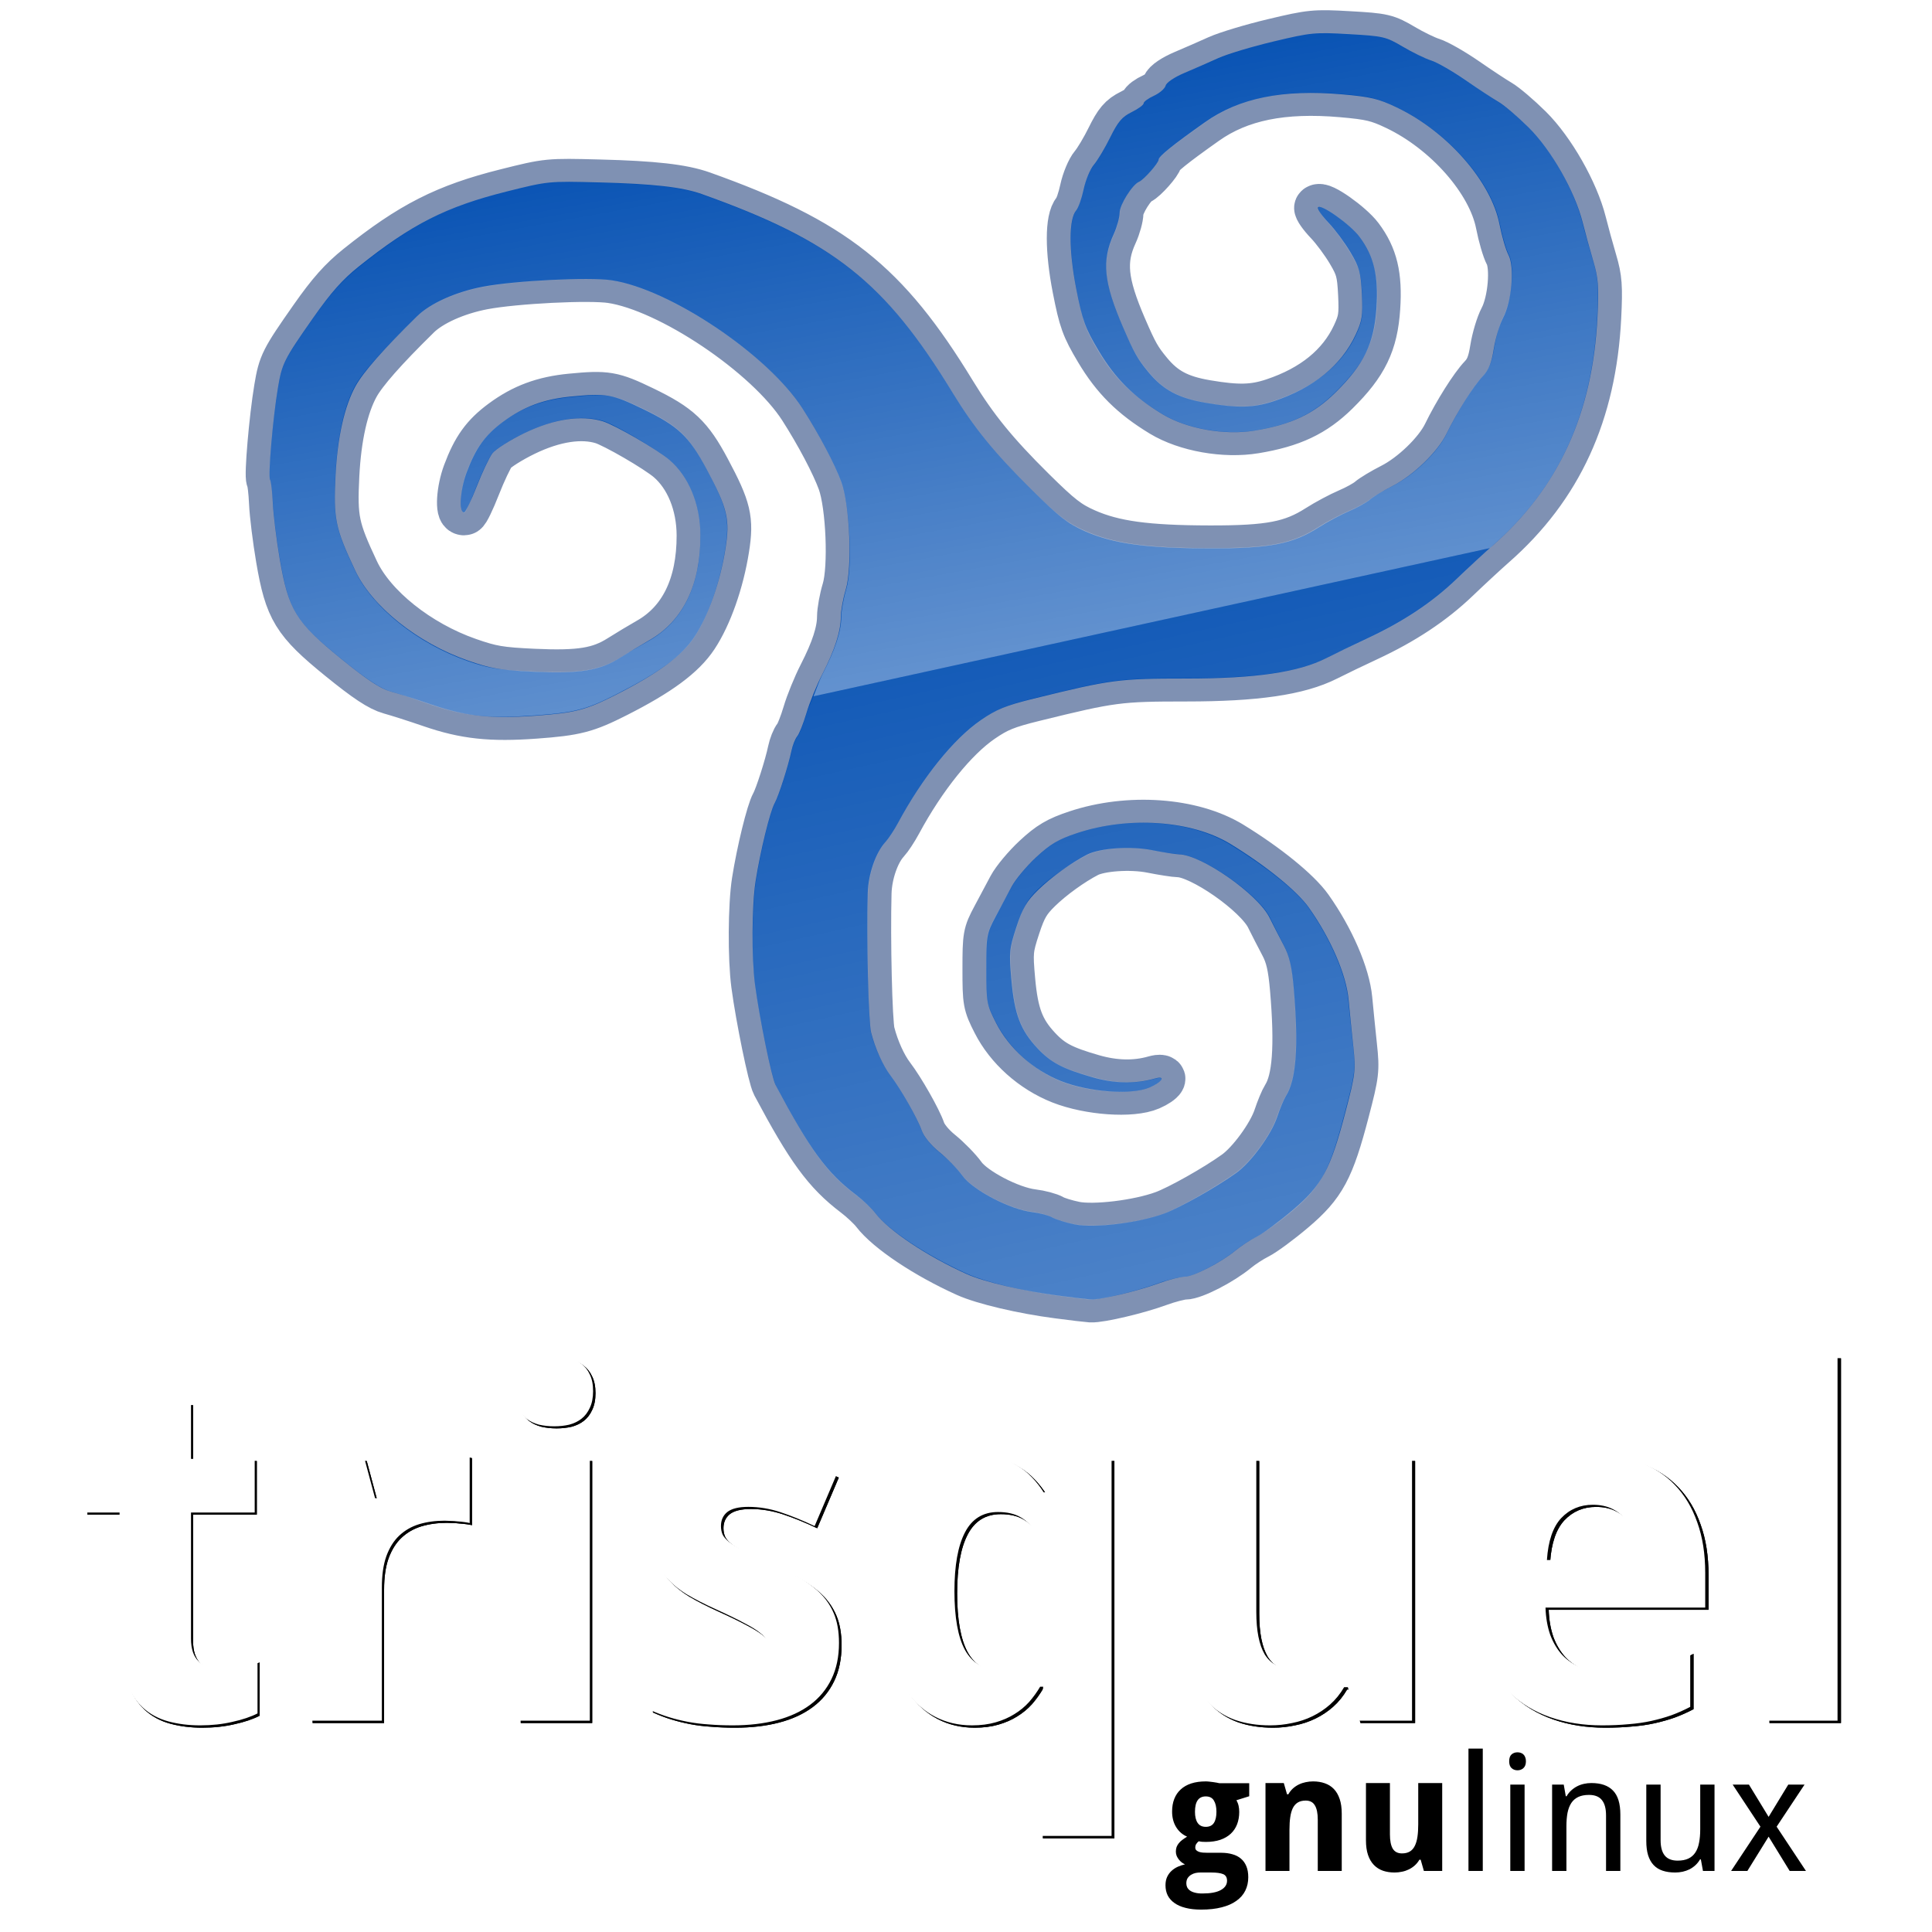 <?xml version="1.0" encoding="UTF-8" standalone="no"?>
<!-- Created with Inkscape (http://www.inkscape.org/) -->
<svg
   xmlns:dc="http://purl.org/dc/elements/1.1/"
   xmlns:cc="http://creativecommons.org/ns#"
   xmlns:rdf="http://www.w3.org/1999/02/22-rdf-syntax-ns#"
   xmlns:svg="http://www.w3.org/2000/svg"
   xmlns="http://www.w3.org/2000/svg"
   xmlns:xlink="http://www.w3.org/1999/xlink"
   xmlns:sodipodi="http://sodipodi.sourceforge.net/DTD/sodipodi-0.dtd"
   xmlns:inkscape="http://www.inkscape.org/namespaces/inkscape"
   width="120"
   height="120"
   id="svg2"
   sodipodi:version="0.32"
   inkscape:version="0.46"
   version="1.0"
   sodipodi:docname="trisquel-badge.svg"
   inkscape:output_extension="org.inkscape.output.svg.inkscape"
   inkscape:export-filename="/home/ru/Escritorio/trisquel_logo.png"
   inkscape:export-xdpi="90"
   inkscape:export-ydpi="90"
   style="display:inline">
  <defs
     id="defs4">
    <inkscape:perspective
       sodipodi:type="inkscape:persp3d"
       inkscape:vp_x="0 : 526.18109 : 1"
       inkscape:vp_y="0 : 1000 : 0"
       inkscape:vp_z="744.09448 : 526.18109 : 1"
       inkscape:persp3d-origin="372.04724 : 350.78739 : 1"
       id="perspective10" />
    <inkscape:perspective
       id="perspective2390"
       inkscape:persp3d-origin="372.04724 : 350.78739 : 1"
       inkscape:vp_z="744.09448 : 526.18109 : 1"
       inkscape:vp_y="0 : 1000 : 0"
       inkscape:vp_x="0 : 526.18109 : 1"
       sodipodi:type="inkscape:persp3d" />
    <filter
       height="2.211"
       y="-0.605"
       width="1.331"
       x="-0.166"
       id="filter3939"
       inkscape:collect="always">
      <feGaussianBlur
         id="feGaussianBlur3941"
         stdDeviation="8.247"
         inkscape:collect="always" />
    </filter>
    <linearGradient
       y2="15.465"
       x2="21.795"
       y1="50.395"
       x1="29.854"
       gradientUnits="userSpaceOnUse"
       id="linearGradient3533"
       xlink:href="#linearGradient8112"
       inkscape:collect="always" />
    <linearGradient
       y2="2.44"
       x2="25.368"
       y1="43.543"
       x1="33.112"
       gradientUnits="userSpaceOnUse"
       id="linearGradient3531"
       xlink:href="#linearGradient8112"
       inkscape:collect="always" />
    <inkscape:perspective
       sodipodi:type="inkscape:persp3d"
       inkscape:vp_x="0 : 24 : 1"
       inkscape:vp_y="0 : 1000 : 0"
       inkscape:vp_z="48 : 24 : 1"
       inkscape:persp3d-origin="24 : 16 : 1"
       id="perspective2671" />
    <linearGradient
       inkscape:collect="always"
       id="linearGradient8112">
      <stop
         style="stop-color: rgb(255, 255, 255); stop-opacity: 1;"
         offset="0"
         id="stop8114" />
      <stop
         style="stop-color: rgb(255, 255, 255); stop-opacity: 0;"
         offset="1"
         id="stop8116" />
    </linearGradient>
    <linearGradient
       id="linearGradient7108">
      <stop
         style="stop-color: rgb(0, 0, 0); stop-opacity: 1;"
         offset="0"
         id="stop7110" />
      <stop
         style="stop-color: rgb(255, 255, 255); stop-opacity: 1;"
         offset="1"
         id="stop7112" />
    </linearGradient>
    <linearGradient
       id="linearGradient7100">
      <stop
         style="stop-color: rgb(0, 0, 0); stop-opacity: 1;"
         offset="0"
         id="stop7102" />
      <stop
         style="stop-color: rgb(255, 255, 255); stop-opacity: 1;"
         offset="1"
         id="stop7104" />
    </linearGradient>
    <linearGradient
       id="linearGradient2804">
      <stop
         style="stop-color: black; stop-opacity: 0;"
         offset="0"
         id="stop2806" />
      <stop
         id="stop2812"
         offset="0.5"
         style="stop-color: black; stop-opacity: 1;" />
      <stop
         style="stop-color: black; stop-opacity: 0;"
         offset="1"
         id="stop2808" />
    </linearGradient>
    <linearGradient
       inkscape:collect="always"
       id="linearGradient2781">
      <stop
         style="stop-color: black; stop-opacity: 1;"
         offset="0"
         id="stop2783" />
      <stop
         style="stop-color: black; stop-opacity: 0;"
         offset="1"
         id="stop2785" />
    </linearGradient>
    <linearGradient
       inkscape:collect="always"
       id="linearGradient2782">
      <stop
         style="stop-color: white; stop-opacity: 1;"
         offset="0"
         id="stop2784" />
      <stop
         style="stop-color: white; stop-opacity: 0;"
         offset="1"
         id="stop2786" />
    </linearGradient>
    <linearGradient
       id="linearGradient5106">
      <stop
         style="stop-color: rgb(114, 159, 207); stop-opacity: 1;"
         offset="0"
         id="stop5108" />
      <stop
         style="stop-color: rgb(56, 110, 166); stop-opacity: 1;"
         offset="1"
         id="stop5110" />
    </linearGradient>
    <linearGradient
       inkscape:collect="always"
       xlink:href="#linearGradient5106"
       id="linearGradient2780"
       gradientUnits="userSpaceOnUse"
       gradientTransform="matrix(3.137,0,0,3.184,-1.607,-4.861)"
       x1="8.177"
       y1="5.779"
       x2="8.177"
       y2="15.677" />
    <linearGradient
       inkscape:collect="always"
       xlink:href="#linearGradient2782"
       id="linearGradient2788"
       x1="26.062"
       y1="23.266"
       x2="29.031"
       y2="55.266"
       gradientUnits="userSpaceOnUse" />
    <radialGradient
       inkscape:collect="always"
       xlink:href="#linearGradient2781"
       id="radialGradient2827"
       gradientUnits="userSpaceOnUse"
       gradientTransform="matrix(2,0,0,0.8,-13,-79.2)"
       cx="1"
       cy="44"
       fx="1"
       fy="44"
       r="5" />
    <radialGradient
       inkscape:collect="always"
       xlink:href="#linearGradient2781"
       id="radialGradient2829"
       gradientUnits="userSpaceOnUse"
       gradientTransform="matrix(2,0,0,0.8,36,8.8)"
       cx="1"
       cy="44"
       fx="1"
       fy="44"
       r="5" />
    <linearGradient
       inkscape:collect="always"
       xlink:href="#linearGradient2804"
       id="linearGradient2831"
       gradientUnits="userSpaceOnUse"
       x1="21.875"
       y1="48.001"
       x2="21.875"
       y2="40" />
    <linearGradient
       inkscape:collect="always"
       xlink:href="#linearGradient5106"
       id="linearGradient8141"
       gradientUnits="userSpaceOnUse"
       gradientTransform="matrix(3.309,0,0,3.358,-5.97,-6.336)"
       x1="8.177"
       y1="5.779"
       x2="8.177"
       y2="15.677" />
    <linearGradient
       inkscape:collect="always"
       xlink:href="#linearGradient2782"
       id="linearGradient15953"
       x1="77.297"
       y1="16.647"
       x2="77.481"
       y2="52.456"
       gradientUnits="userSpaceOnUse"
       gradientTransform="translate(-0.86,-1.863)" />
    <radialGradient
       inkscape:collect="always"
       xlink:href="#linearGradient2781"
       id="radialGradient19858"
       cx="73.57"
       cy="23.145"
       fx="73.57"
       fy="23.145"
       r="20.929"
       gradientTransform="matrix(1,0,0,0.989,-0.422,11.235)"
       gradientUnits="userSpaceOnUse" />
    <radialGradient
       inkscape:collect="always"
       xlink:href="#linearGradient2781"
       id="radialGradient19868"
       gradientUnits="userSpaceOnUse"
       gradientTransform="matrix(2,0,0,0.8,-25.24,-80.929)"
       cx="1"
       cy="44"
       fx="1"
       fy="44"
       r="5" />
    <radialGradient
       inkscape:collect="always"
       xlink:href="#linearGradient2781"
       id="radialGradient19870"
       gradientUnits="userSpaceOnUse"
       gradientTransform="matrix(2,0,0,0.8,21.227,10.529)"
       cx="1"
       cy="44"
       fx="1"
       fy="44"
       r="5" />
    <linearGradient
       inkscape:collect="always"
       xlink:href="#linearGradient2804"
       id="linearGradient19872"
       gradientUnits="userSpaceOnUse"
       x1="21.875"
       y1="48.001"
       x2="21.875"
       y2="40"
       gradientTransform="matrix(1,0,0,0.148,0,40.889)" />
    <linearGradient
       inkscape:collect="always"
       xlink:href="#linearGradient8112"
       id="linearGradient8118"
       x1="33.112"
       y1="43.543"
       x2="25.368"
       y2="2.44"
       gradientUnits="userSpaceOnUse" />
    <linearGradient
       inkscape:collect="always"
       xlink:href="#linearGradient8112"
       id="linearGradient8126"
       x1="29.854"
       y1="50.395"
       x2="21.795"
       y2="15.465"
       gradientUnits="userSpaceOnUse" />
    <inkscape:perspective
       sodipodi:type="inkscape:persp3d"
       inkscape:vp_x="0 : 526.18109 : 1"
       inkscape:vp_y="0 : 1000 : 0"
       inkscape:vp_z="744.09448 : 526.18109 : 1"
       inkscape:persp3d-origin="372.04724 : 350.78739 : 1"
       id="perspective2466" />
    <inkscape:perspective
       sodipodi:type="inkscape:persp3d"
       inkscape:vp_x="0 : 526.18109 : 1"
       inkscape:vp_y="0 : 1000 : 0"
       inkscape:vp_z="744.09448 : 526.18109 : 1"
       inkscape:persp3d-origin="372.04724 : 350.78739 : 1"
       id="perspective2494" />
    <linearGradient
       y2="-863.409"
       x2="1178.706"
       y1="-863.409"
       x1="-9.073"
       gradientUnits="userSpaceOnUse"
       id="linearGradient3234"
       xlink:href="#linearGradient3328"
       inkscape:collect="always" />
    <inkscape:perspective
       sodipodi:type="inkscape:persp3d"
       inkscape:vp_x="0 : 526.18109 : 1"
       inkscape:vp_y="0 : 1000 : 0"
       inkscape:vp_z="744.09448 : 526.18109 : 1"
       inkscape:persp3d-origin="372.04724 : 350.78739 : 1"
       id="perspective3203" />
    <inkscape:perspective
       sodipodi:type="inkscape:persp3d"
       inkscape:vp_x="0 : 526.18109 : 1"
       inkscape:vp_y="0 : 1000 : 0"
       inkscape:vp_z="744.09448 : 526.18109 : 1"
       inkscape:persp3d-origin="372.04724 : 350.78739 : 1"
       id="perspective2492" />
    <inkscape:perspective
       sodipodi:type="inkscape:persp3d"
       inkscape:vp_x="0 : 526.18109 : 1"
       inkscape:vp_y="0 : 1000 : 0"
       inkscape:vp_z="744.09448 : 526.18109 : 1"
       inkscape:persp3d-origin="372.04724 : 350.78739 : 1"
       id="perspective3317" />
    <inkscape:perspective
       sodipodi:type="inkscape:persp3d"
       inkscape:vp_x="0 : 526.18109 : 1"
       inkscape:vp_y="0 : 1000 : 0"
       inkscape:vp_z="744.09448 : 526.18109 : 1"
       inkscape:persp3d-origin="372.04724 : 350.78739 : 1"
       id="perspective3266" />
    <inkscape:perspective
       sodipodi:type="inkscape:persp3d"
       inkscape:vp_x="0 : 526.18109 : 1"
       inkscape:vp_y="0 : 1000 : 0"
       inkscape:vp_z="744.09448 : 526.18109 : 1"
       inkscape:persp3d-origin="372.04724 : 350.78739 : 1"
       id="perspective2535" />
    <inkscape:perspective
       sodipodi:type="inkscape:persp3d"
       inkscape:vp_x="0 : 526.18109 : 1"
       inkscape:vp_y="0 : 1000 : 0"
       inkscape:vp_z="744.09448 : 526.18109 : 1"
       inkscape:persp3d-origin="372.04724 : 350.78739 : 1"
       id="perspective2482" />
    <inkscape:perspective
       sodipodi:type="inkscape:persp3d"
       inkscape:vp_x="0 : 526.18109 : 1"
       inkscape:vp_y="0 : 1000 : 0"
       inkscape:vp_z="744.09448 : 526.18109 : 1"
       inkscape:persp3d-origin="372.04724 : 350.78739 : 1"
       id="perspective2420" />
    <radialGradient
       gradientUnits="userSpaceOnUse"
       gradientTransform="matrix(1,0,0,0.62,0,214.699)"
       r="194.261"
       fy="564.887"
       fx="855.18"
       cy="564.887"
       cx="855.18"
       id="radialGradient3403"
       xlink:href="#linearGradient3397"
       inkscape:collect="always" />
    <linearGradient
       spreadMethod="reflect"
       gradientUnits="userSpaceOnUse"
       y2="414.108"
       x2="757.68"
       y1="414.108"
       x1="666.642"
       id="linearGradient3325"
       xlink:href="#linearGradient3317"
       inkscape:collect="always" />
    <radialGradient
       r="124.729"
       fy="407.184"
       fx="184.942"
       cy="407.184"
       cx="184.942"
       gradientTransform="matrix(1,0,0,3.805,0,-1141.99)"
       gradientUnits="userSpaceOnUse"
       id="radialGradient3295"
       xlink:href="#linearGradient3297"
       inkscape:collect="always" />
    <radialGradient
       gradientUnits="userSpaceOnUse"
       gradientTransform="matrix(1,0,0,3.805,0,-1141.99)"
       r="124.729"
       fy="407.184"
       fx="184.942"
       cy="407.184"
       cx="184.942"
       id="radialGradient3271"
       xlink:href="#linearGradient3263"
       inkscape:collect="always" />
    <inkscape:perspective
       id="perspective2938"
       inkscape:persp3d-origin="372.04724 : 350.78739 : 1"
       inkscape:vp_z="744.09448 : 526.18109 : 1"
       inkscape:vp_y="0 : 1000 : 0"
       inkscape:vp_x="0 : 526.18109 : 1"
       sodipodi:type="inkscape:persp3d" />
    <linearGradient
       id="linearGradient3175">
      <stop
         id="stop3177"
         offset="0"
         style="stop-color: rgb(0, 69, 0); stop-opacity: 1;" />
      <stop
         style="stop-color: rgb(56, 127, 0); stop-opacity: 1;"
         offset="0.5"
         id="stop3433" />
      <stop
         id="stop3179"
         offset="1"
         style="stop-color: rgb(155, 199, 0); stop-opacity: 1;" />
    </linearGradient>
    <linearGradient
       id="linearGradient3263"
       inkscape:collect="always">
      <stop
         id="stop3265"
         offset="0"
         style="stop-color: rgb(255, 243, 0); stop-opacity: 1;" />
      <stop
         id="stop3267"
         offset="1"
         style="stop-color: rgb(255, 243, 0); stop-opacity: 0;" />
    </linearGradient>
    <linearGradient
       id="linearGradient3297">
      <stop
         style="stop-color: rgb(0, 0, 0); stop-opacity: 0.432;"
         offset="0"
         id="stop3299" />
      <stop
         style="stop-color: rgb(255, 243, 0); stop-opacity: 0;"
         offset="1"
         id="stop3301" />
    </linearGradient>
    <linearGradient
       id="linearGradient3307">
      <stop
         id="stop3309"
         offset="0"
         style="stop-color: rgb(0, 149, 255); stop-opacity: 1;" />
      <stop
         id="stop3311"
         offset="1"
         style="stop-color: rgb(19, 62, 88); stop-opacity: 0;" />
    </linearGradient>
    <linearGradient
       id="linearGradient3317">
      <stop
         id="stop3319"
         offset="0"
         style="stop-color: rgb(218, 255, 0); stop-opacity: 0.604;" />
      <stop
         id="stop3321"
         offset="1"
         style="stop-color: rgb(255, 243, 0); stop-opacity: 0;" />
    </linearGradient>
    <linearGradient
       id="linearGradient3349">
      <stop
         id="stop3351"
         offset="0"
         style="stop-color: rgb(19, 107, 6); stop-opacity: 1;" />
      <stop
         id="stop3353"
         offset="1"
         style="stop-color: rgb(0, 0, 0); stop-opacity: 0;" />
    </linearGradient>
    <linearGradient
       id="linearGradient3397">
      <stop
         id="stop3399"
         offset="0"
         style="stop-color: rgb(33, 92, 33); stop-opacity: 1;" />
      <stop
         id="stop3401"
         offset="1"
         style="stop-color: rgb(33, 92, 33); stop-opacity: 0;" />
    </linearGradient>
    <linearGradient
       id="linearGradient3328">
      <stop
         style="stop-color: rgb(25, 55, 127); stop-opacity: 1;"
         offset="0"
         id="stop3330" />
      <stop
         id="stop3332"
         offset="0.5"
         style="stop-color: rgb(51, 101, 162); stop-opacity: 1;" />
      <stop
         style="stop-color: rgb(93, 157, 203); stop-opacity: 1;"
         offset="1"
         id="stop3334" />
    </linearGradient>
    <filter
       height="1.209"
       y="-0.105"
       width="1.057"
       x="-0.029"
       id="filter3490"
       inkscape:collect="always">
      <feGaussianBlur
         id="feGaussianBlur3492"
         stdDeviation="1.425"
         inkscape:collect="always" />
    </filter>
  </defs>
  <sodipodi:namedview
     id="base"
     pagecolor="#ffffff"
     bordercolor="#666666"
     borderopacity="1.0"
     inkscape:pageopacity="0.0"
     inkscape:pageshadow="2"
     inkscape:zoom="1"
     inkscape:cx="-45"
     inkscape:cy="4"
     inkscape:document-units="px"
     inkscape:current-layer="layer1"
     showgrid="false"
     inkscape:window-width="1024"
     inkscape:window-height="702"
     inkscape:window-x="0"
     inkscape:window-y="0" />
  <g
     inkscape:label="layer 1"
     inkscape:groupmode="layer"
     id="layer1"
     style="display:inline">
    <g
       style="display:inline"
       id="g2996"
       transform="matrix(0.472,0,0,0.455,-2.6,-12.179)">
      <g
         transform="matrix(4.177,0,0,4.177,28.367,21.049)"
         id="g2712"
         inkscape:label="Layer 1"
         style="opacity:1">
        <path
           style="opacity:0.502;fill:none;fill-opacity:1;fill-rule:nonzero;stroke:#002568;stroke-width:1.5;stroke-linecap:butt;stroke-linejoin:round;marker:none;stroke-miterlimit:4;stroke-dasharray:none;stroke-dashoffset:0;stroke-opacity:1;visibility:visible;display:inline;overflow:visible"
           d="M 27.865,43.71 C 26.752,43.56 25.528,43.261 24.985,43.007 C 23.729,42.421 22.527,41.589 22.099,41.008 C 21.987,40.856 21.709,40.585 21.48,40.405 C 20.573,39.69 20.043,38.938 18.962,36.829 C 18.839,36.59 18.455,34.65 18.314,33.554 C 18.203,32.689 18.212,30.96 18.332,30.168 C 18.481,29.186 18.786,27.894 18.933,27.618 C 19.058,27.386 19.366,26.386 19.462,25.905 C 19.499,25.723 19.58,25.511 19.643,25.433 C 19.706,25.355 19.837,25.015 19.933,24.677 C 20.029,24.339 20.253,23.769 20.431,23.409 C 20.829,22.604 21.016,22.004 21.017,21.528 C 21.018,21.328 21.088,20.924 21.174,20.631 C 21.382,19.912 21.302,17.888 21.034,17.122 C 20.83,16.54 20.333,15.563 19.811,14.718 C 18.728,12.967 15.635,10.813 13.794,10.528 C 13.088,10.419 10.752,10.54 9.748,10.737 C 8.888,10.906 8.079,11.283 7.664,11.706 C 6.599,12.791 5.977,13.524 5.731,13.982 C 5.378,14.643 5.159,15.657 5.098,16.909 C 5.03,18.331 5.089,18.629 5.72,20.021 C 6.253,21.195 7.685,22.382 9.261,22.954 C 9.996,23.221 10.276,23.27 11.338,23.321 C 12.803,23.391 13.428,23.285 14.084,22.854 C 14.34,22.686 14.74,22.437 14.974,22.299 C 16.041,21.673 16.598,20.491 16.594,18.865 C 16.591,17.856 16.232,16.946 15.623,16.403 C 15.244,16.066 13.909,15.262 13.521,15.138 C 12.844,14.922 11.972,15.059 11.041,15.527 C 10.588,15.755 10.137,16.052 10.038,16.186 C 9.94,16.321 9.717,16.81 9.543,17.272 C 9.369,17.735 9.192,18.114 9.149,18.114 C 8.98,18.114 9.023,17.38 9.226,16.816 C 9.516,16.01 9.807,15.591 10.38,15.153 C 11.027,14.658 11.661,14.414 12.519,14.328 C 13.633,14.217 13.808,14.248 14.772,14.731 C 15.894,15.293 16.233,15.625 16.787,16.701 C 17.448,17.985 17.529,18.339 17.382,19.3 C 17.216,20.393 16.841,21.497 16.405,22.181 C 16.008,22.804 15.267,23.372 13.935,24.073 C 12.98,24.576 12.654,24.664 11.385,24.76 C 9.997,24.865 9.187,24.775 8.127,24.397 C 7.66,24.23 7.078,24.037 6.835,23.968 C 6.511,23.875 6.092,23.587 5.264,22.89 C 3.843,21.692 3.615,21.305 3.339,19.625 C 3.237,19.001 3.139,18.186 3.123,17.813 C 3.107,17.439 3.067,17.091 3.034,17.039 C 2.967,16.929 3.124,15.03 3.282,14.053 C 3.412,13.247 3.471,13.124 4.401,11.747 C 4.953,10.93 5.315,10.507 5.831,10.079 C 7.498,8.695 8.587,8.122 10.48,7.63 C 11.793,7.289 11.796,7.288 13.408,7.331 C 15.112,7.376 16.019,7.483 16.632,7.709 C 20.775,9.242 22.409,10.583 24.532,14.194 C 25.211,15.349 25.859,16.174 27.03,17.376 C 27.892,18.261 28.168,18.483 28.718,18.734 C 29.606,19.139 30.643,19.287 32.635,19.291 C 34.531,19.295 35.249,19.151 36.076,18.602 C 36.339,18.428 36.766,18.191 37.025,18.076 C 37.284,17.962 37.581,17.791 37.686,17.697 C 37.79,17.603 38.11,17.404 38.395,17.254 C 39.051,16.909 39.817,16.142 40.097,15.549 C 40.433,14.834 40.948,13.986 41.234,13.675 C 41.429,13.463 41.518,13.234 41.589,12.766 C 41.642,12.422 41.774,11.966 41.883,11.753 C 42.156,11.216 42.249,10.082 42.05,9.698 C 41.969,9.541 41.842,9.091 41.768,8.697 C 41.504,7.297 40.119,5.665 38.53,4.879 C 37.954,4.594 37.709,4.534 36.809,4.452 C 34.938,4.283 33.568,4.571 32.489,5.363 C 31.469,6.111 31.029,6.48 31.029,6.586 C 31.029,6.698 30.559,7.247 30.41,7.31 C 30.202,7.397 29.801,8.064 29.801,8.321 C 29.801,8.473 29.718,8.786 29.617,9.016 C 29.229,9.891 29.297,10.6 29.909,12.069 C 30.257,12.905 30.364,13.1 30.709,13.533 C 31.171,14.113 31.658,14.382 32.519,14.534 C 33.522,14.711 34.024,14.698 34.658,14.48 C 35.913,14.048 36.786,13.312 37.238,12.305 C 37.441,11.853 37.466,11.683 37.433,10.981 C 37.399,10.276 37.355,10.106 37.072,9.612 C 36.895,9.301 36.585,8.868 36.383,8.649 C 36.181,8.43 36.031,8.207 36.049,8.153 C 36.102,7.996 37.051,8.688 37.351,9.102 C 37.811,9.737 37.959,10.375 37.891,11.433 C 37.817,12.596 37.5,13.275 36.603,14.193 C 35.91,14.901 35.215,15.242 34.054,15.441 C 33.109,15.603 31.91,15.382 31.152,14.907 C 30.234,14.331 29.662,13.741 29.14,12.831 C 28.712,12.084 28.631,11.853 28.433,10.801 C 28.197,9.548 28.197,8.525 28.434,8.245 C 28.5,8.167 28.604,7.858 28.665,7.559 C 28.726,7.26 28.872,6.898 28.988,6.756 C 29.105,6.614 29.337,6.211 29.503,5.861 C 29.749,5.345 29.878,5.187 30.182,5.032 C 30.388,4.927 30.557,4.799 30.557,4.747 C 30.557,4.695 30.702,4.583 30.88,4.499 C 31.058,4.414 31.224,4.265 31.249,4.168 C 31.276,4.064 31.521,3.893 31.847,3.75 C 32.15,3.617 32.63,3.4 32.912,3.267 C 33.195,3.135 33.981,2.889 34.66,2.722 C 35.832,2.432 35.948,2.42 37.026,2.484 C 38.108,2.548 38.184,2.567 38.715,2.892 C 39.021,3.08 39.425,3.283 39.612,3.344 C 39.8,3.404 40.286,3.693 40.692,3.984 C 41.098,4.276 41.572,4.6 41.746,4.705 C 41.92,4.81 42.342,5.183 42.685,5.534 C 43.396,6.263 44.142,7.622 44.387,8.635 C 44.467,8.966 44.617,9.534 44.721,9.897 C 44.882,10.463 44.901,10.729 44.853,11.739 C 44.701,14.885 43.631,17.306 41.559,19.193 C 41.299,19.43 40.778,19.93 40.401,20.305 C 39.638,21.063 38.727,21.69 37.593,22.237 C 37.177,22.437 36.601,22.725 36.312,22.877 C 35.43,23.34 34.081,23.544 31.903,23.544 C 29.773,23.544 29.537,23.576 27.092,24.201 C 26.217,24.424 25.93,24.546 25.425,24.906 C 24.571,25.515 23.586,26.784 22.817,28.266 C 22.696,28.5 22.52,28.776 22.428,28.88 C 22.12,29.224 21.882,29.93 21.865,30.549 C 21.825,32.071 21.887,34.772 21.971,35.113 C 22.101,35.641 22.343,36.196 22.589,36.529 C 22.907,36.962 23.44,37.934 23.564,38.311 C 23.631,38.513 23.855,38.797 24.125,39.024 C 24.372,39.231 24.697,39.576 24.846,39.791 C 25.169,40.258 26.34,40.893 27.041,40.981 C 27.287,41.012 27.574,41.092 27.68,41.157 C 27.786,41.223 28.105,41.325 28.388,41.384 C 29.003,41.511 30.396,41.336 31.199,41.031 C 31.693,40.844 32.858,40.163 33.478,39.699 C 33.943,39.352 34.576,38.452 34.763,37.875 C 34.85,37.602 34.974,37.294 35.038,37.19 C 35.365,36.655 35.442,35.567 35.286,33.682 C 35.226,32.96 35.148,32.611 34.972,32.266 C 34.843,32.014 34.64,31.602 34.52,31.352 C 34.152,30.586 32.38,29.304 31.669,29.289 C 31.551,29.286 31.169,29.225 30.821,29.153 C 30.152,29.014 29.175,29.084 28.771,29.3 C 28.274,29.566 27.64,30.041 27.234,30.452 C 26.873,30.817 26.746,31.04 26.549,31.664 C 26.323,32.38 26.313,32.492 26.392,33.406 C 26.489,34.522 26.68,35.039 27.211,35.627 C 27.634,36.096 27.995,36.293 28.951,36.577 C 29.645,36.783 30.302,36.797 30.911,36.617 C 31.269,36.512 31.147,36.726 30.747,36.907 C 30.181,37.162 28.846,37.064 27.964,36.704 C 27.082,36.343 26.314,35.631 25.906,34.796 C 25.611,34.194 25.599,34.122 25.599,33.035 C 25.599,31.954 25.612,31.876 25.89,31.335 C 26.05,31.023 26.28,30.577 26.399,30.344 C 26.519,30.11 26.867,29.678 27.172,29.384 C 27.623,28.951 27.864,28.802 28.457,28.597 C 30.089,28.033 32.075,28.179 33.296,28.954 C 34.412,29.662 35.39,30.487 35.762,31.032 C 36.446,32.034 36.94,33.218 37.012,34.027 C 37.047,34.416 37.114,35.108 37.161,35.564 C 37.241,36.345 37.228,36.467 36.92,37.689 C 36.44,39.597 36.177,40.104 35.243,40.925 C 34.821,41.296 34.318,41.681 34.125,41.78 C 33.931,41.88 33.634,42.081 33.463,42.227 C 33.002,42.624 32.126,43.093 31.845,43.093 C 31.709,43.093 31.332,43.194 31.006,43.318 C 30.364,43.563 29.172,43.855 28.891,43.837 C 28.794,43.831 28.333,43.774 27.865,43.71 z"
           id="path12028" />
        <path
           style="opacity:1;fill:#004db1;fill-opacity:1;fill-rule:nonzero;stroke:none;stroke-width:1;stroke-linecap:butt;stroke-linejoin:miter;marker:none;stroke-miterlimit:0;stroke-dasharray:none;stroke-dashoffset:0;stroke-opacity:1;visibility:visible;display:inline;overflow:visible"
           d="M 27.865,43.71 C 26.752,43.56 25.528,43.261 24.985,43.007 C 23.729,42.421 22.527,41.589 22.099,41.008 C 21.987,40.856 21.709,40.585 21.48,40.405 C 20.573,39.69 20.043,38.938 18.962,36.829 C 18.839,36.59 18.455,34.65 18.314,33.554 C 18.203,32.689 18.212,30.96 18.332,30.168 C 18.481,29.186 18.786,27.894 18.933,27.618 C 19.058,27.386 19.366,26.386 19.462,25.905 C 19.499,25.723 19.58,25.511 19.643,25.433 C 19.706,25.355 19.837,25.015 19.933,24.677 C 20.029,24.339 20.253,23.769 20.431,23.409 C 20.829,22.604 21.016,22.004 21.017,21.528 C 21.018,21.328 21.088,20.924 21.174,20.631 C 21.382,19.912 21.302,17.888 21.034,17.122 C 20.83,16.54 20.333,15.563 19.811,14.718 C 18.728,12.967 15.635,10.813 13.794,10.528 C 13.088,10.419 10.752,10.54 9.748,10.737 C 8.888,10.906 8.079,11.283 7.664,11.706 C 6.599,12.791 5.977,13.524 5.731,13.982 C 5.378,14.643 5.159,15.657 5.098,16.909 C 5.03,18.331 5.089,18.629 5.72,20.021 C 6.253,21.195 7.685,22.382 9.261,22.954 C 9.996,23.221 10.276,23.27 11.338,23.321 C 12.803,23.391 13.428,23.285 14.084,22.854 C 14.34,22.686 14.74,22.437 14.974,22.299 C 16.041,21.673 16.598,20.491 16.594,18.865 C 16.591,17.856 16.232,16.946 15.623,16.403 C 15.244,16.066 13.909,15.262 13.521,15.138 C 12.844,14.922 11.972,15.059 11.041,15.527 C 10.588,15.755 10.137,16.052 10.038,16.186 C 9.94,16.321 9.717,16.81 9.543,17.272 C 9.369,17.735 9.192,18.114 9.149,18.114 C 8.98,18.114 9.023,17.38 9.226,16.816 C 9.516,16.01 9.807,15.591 10.38,15.153 C 11.027,14.658 11.661,14.414 12.519,14.328 C 13.633,14.217 13.808,14.248 14.772,14.731 C 15.894,15.293 16.233,15.625 16.787,16.701 C 17.448,17.985 17.529,18.339 17.382,19.3 C 17.216,20.393 16.841,21.497 16.405,22.181 C 16.008,22.804 15.267,23.372 13.935,24.073 C 12.98,24.576 12.654,24.664 11.385,24.76 C 9.997,24.865 9.187,24.775 8.127,24.397 C 7.66,24.23 7.078,24.037 6.835,23.968 C 6.511,23.875 6.092,23.587 5.264,22.89 C 3.843,21.692 3.615,21.305 3.339,19.625 C 3.237,19.001 3.139,18.186 3.123,17.813 C 3.107,17.439 3.067,17.091 3.034,17.039 C 2.967,16.929 3.124,15.03 3.282,14.053 C 3.412,13.247 3.471,13.124 4.401,11.747 C 4.953,10.93 5.315,10.507 5.831,10.079 C 7.498,8.695 8.587,8.122 10.48,7.63 C 11.793,7.289 11.796,7.288 13.408,7.331 C 15.112,7.376 16.019,7.483 16.632,7.709 C 20.775,9.242 22.409,10.583 24.532,14.194 C 25.211,15.349 25.859,16.174 27.03,17.376 C 27.892,18.261 28.168,18.483 28.718,18.734 C 29.606,19.139 30.643,19.287 32.635,19.291 C 34.531,19.295 35.249,19.151 36.076,18.602 C 36.339,18.428 36.766,18.191 37.025,18.076 C 37.284,17.962 37.581,17.791 37.686,17.697 C 37.79,17.603 38.11,17.404 38.395,17.254 C 39.051,16.909 39.817,16.142 40.097,15.549 C 40.433,14.834 40.948,13.986 41.234,13.675 C 41.429,13.463 41.518,13.234 41.589,12.766 C 41.642,12.422 41.774,11.966 41.883,11.753 C 42.156,11.216 42.249,10.082 42.05,9.698 C 41.969,9.541 41.842,9.091 41.768,8.697 C 41.504,7.297 40.119,5.665 38.53,4.879 C 37.954,4.594 37.709,4.534 36.809,4.452 C 34.938,4.283 33.568,4.571 32.489,5.363 C 31.469,6.111 31.029,6.48 31.029,6.586 C 31.029,6.698 30.559,7.247 30.41,7.31 C 30.202,7.397 29.801,8.064 29.801,8.321 C 29.801,8.473 29.718,8.786 29.617,9.016 C 29.229,9.891 29.297,10.6 29.909,12.069 C 30.257,12.905 30.364,13.1 30.709,13.533 C 31.171,14.113 31.658,14.382 32.519,14.534 C 33.522,14.711 34.024,14.698 34.658,14.48 C 35.913,14.048 36.786,13.312 37.238,12.305 C 37.441,11.853 37.466,11.683 37.433,10.981 C 37.399,10.276 37.355,10.106 37.072,9.612 C 36.895,9.301 36.585,8.868 36.383,8.649 C 36.181,8.43 36.031,8.207 36.049,8.153 C 36.102,7.996 37.051,8.688 37.351,9.102 C 37.811,9.737 37.959,10.375 37.891,11.433 C 37.817,12.596 37.5,13.275 36.603,14.193 C 35.91,14.901 35.215,15.242 34.054,15.441 C 33.109,15.603 31.91,15.382 31.152,14.907 C 30.234,14.331 29.662,13.741 29.14,12.831 C 28.712,12.084 28.631,11.853 28.433,10.801 C 28.197,9.548 28.197,8.525 28.434,8.245 C 28.5,8.167 28.604,7.858 28.665,7.559 C 28.726,7.26 28.872,6.898 28.988,6.756 C 29.105,6.614 29.337,6.211 29.503,5.861 C 29.749,5.345 29.878,5.187 30.182,5.032 C 30.388,4.927 30.557,4.799 30.557,4.747 C 30.557,4.695 30.702,4.583 30.88,4.499 C 31.058,4.414 31.224,4.265 31.249,4.168 C 31.276,4.064 31.521,3.893 31.847,3.75 C 32.15,3.617 32.63,3.4 32.912,3.267 C 33.195,3.135 33.981,2.889 34.66,2.722 C 35.832,2.432 35.948,2.42 37.026,2.484 C 38.108,2.548 38.184,2.567 38.715,2.892 C 39.021,3.08 39.425,3.283 39.612,3.344 C 39.8,3.404 40.286,3.693 40.692,3.984 C 41.098,4.276 41.572,4.6 41.746,4.705 C 41.92,4.81 42.342,5.183 42.685,5.534 C 43.396,6.263 44.142,7.622 44.387,8.635 C 44.467,8.966 44.617,9.534 44.721,9.897 C 44.882,10.463 44.901,10.729 44.853,11.739 C 44.701,14.885 43.631,17.306 41.559,19.193 C 41.299,19.43 40.778,19.93 40.401,20.305 C 39.638,21.063 38.727,21.69 37.593,22.237 C 37.177,22.437 36.601,22.725 36.312,22.877 C 35.43,23.34 34.081,23.544 31.903,23.544 C 29.773,23.544 29.537,23.576 27.092,24.201 C 26.217,24.424 25.93,24.546 25.425,24.906 C 24.571,25.515 23.586,26.784 22.817,28.266 C 22.696,28.5 22.52,28.776 22.428,28.88 C 22.12,29.224 21.882,29.93 21.865,30.549 C 21.825,32.071 21.887,34.772 21.971,35.113 C 22.101,35.641 22.343,36.196 22.589,36.529 C 22.907,36.962 23.44,37.934 23.564,38.311 C 23.631,38.513 23.855,38.797 24.125,39.024 C 24.372,39.231 24.697,39.576 24.846,39.791 C 25.169,40.258 26.34,40.893 27.041,40.981 C 27.287,41.012 27.574,41.092 27.68,41.157 C 27.786,41.223 28.105,41.325 28.388,41.384 C 29.003,41.511 30.396,41.336 31.199,41.031 C 31.693,40.844 32.858,40.163 33.478,39.699 C 33.943,39.352 34.576,38.452 34.763,37.875 C 34.85,37.602 34.974,37.294 35.038,37.19 C 35.365,36.655 35.442,35.567 35.286,33.682 C 35.226,32.96 35.148,32.611 34.972,32.266 C 34.843,32.014 34.64,31.602 34.52,31.352 C 34.152,30.586 32.38,29.304 31.669,29.289 C 31.551,29.286 31.169,29.225 30.821,29.153 C 30.152,29.014 29.175,29.084 28.771,29.3 C 28.274,29.566 27.64,30.041 27.234,30.452 C 26.873,30.817 26.746,31.04 26.549,31.664 C 26.323,32.38 26.313,32.492 26.392,33.406 C 26.489,34.522 26.68,35.039 27.211,35.627 C 27.634,36.096 27.995,36.293 28.951,36.577 C 29.645,36.783 30.302,36.797 30.911,36.617 C 31.269,36.512 31.147,36.726 30.747,36.907 C 30.181,37.162 28.846,37.064 27.964,36.704 C 27.082,36.343 26.314,35.631 25.906,34.796 C 25.611,34.194 25.599,34.122 25.599,33.035 C 25.599,31.954 25.612,31.876 25.89,31.335 C 26.05,31.023 26.28,30.577 26.399,30.344 C 26.519,30.11 26.867,29.678 27.172,29.384 C 27.623,28.951 27.864,28.802 28.457,28.597 C 30.089,28.033 32.075,28.179 33.296,28.954 C 34.412,29.662 35.39,30.487 35.762,31.032 C 36.446,32.034 36.94,33.218 37.012,34.027 C 37.047,34.416 37.114,35.108 37.161,35.564 C 37.241,36.345 37.228,36.467 36.92,37.689 C 36.44,39.597 36.177,40.104 35.243,40.925 C 34.821,41.296 34.318,41.681 34.125,41.78 C 33.931,41.88 33.634,42.081 33.463,42.227 C 33.002,42.624 32.126,43.093 31.845,43.093 C 31.709,43.093 31.332,43.194 31.006,43.318 C 30.364,43.563 29.172,43.855 28.891,43.837 C 28.794,43.831 28.333,43.774 27.865,43.71 z"
           id="path2243" />
        <path
           style="opacity:0.797;fill:url(#linearGradient3531);fill-opacity:1;fill-rule:nonzero;stroke:none;stroke-width:1;stroke-linecap:butt;stroke-linejoin:miter;marker:none;stroke-miterlimit:0;stroke-dasharray:none;stroke-dashoffset:0;stroke-opacity:1;visibility:visible;display:inline;overflow:visible"
           d="M 20.156,24.125 L 41.469,19.281 C 41.493,19.258 41.541,19.207 41.562,19.188 C 43.634,17.301 44.692,14.896 44.844,11.75 C 44.892,10.74 44.88,10.472 44.719,9.906 C 44.615,9.543 44.455,8.956 44.375,8.625 C 44.13,7.612 43.398,6.26 42.688,5.531 C 42.345,5.18 41.924,4.824 41.75,4.719 C 41.576,4.614 41.094,4.26 40.688,3.969 C 40.281,3.677 39.813,3.405 39.625,3.344 C 39.437,3.283 39.025,3.094 38.719,2.906 C 38.188,2.581 38.113,2.533 37.031,2.469 C 35.954,2.405 35.829,2.429 34.656,2.719 C 33.978,2.886 33.189,3.149 32.906,3.281 C 32.624,3.414 32.147,3.617 31.844,3.75 C 31.518,3.893 31.277,4.052 31.25,4.156 C 31.225,4.253 31.053,4.415 30.875,4.5 C 30.697,4.585 30.563,4.698 30.562,4.75 C 30.562,4.802 30.394,4.926 30.188,5.031 C 29.884,5.186 29.745,5.36 29.5,5.875 C 29.333,6.225 29.117,6.608 29,6.75 C 28.883,6.892 28.717,7.263 28.656,7.562 C 28.595,7.862 28.503,8.172 28.438,8.25 C 28.201,8.53 28.201,9.559 28.438,10.812 C 28.636,11.864 28.696,12.096 29.125,12.844 C 29.647,13.754 30.238,14.33 31.156,14.906 C 31.914,15.381 33.118,15.599 34.062,15.438 C 35.223,15.238 35.901,14.896 36.594,14.188 C 37.491,13.27 37.832,12.6 37.906,11.438 C 37.974,10.379 37.804,9.729 37.344,9.094 C 37.044,8.68 36.115,7.999 36.062,8.156 C 36.044,8.21 36.173,8.437 36.375,8.656 C 36.577,8.875 36.885,9.315 37.062,9.625 C 37.345,10.12 37.404,10.263 37.438,10.969 C 37.471,11.671 37.453,11.86 37.25,12.312 C 36.799,13.319 35.911,14.037 34.656,14.469 C 34.022,14.687 33.534,14.708 32.531,14.531 C 31.67,14.379 31.181,14.112 30.719,13.531 C 30.374,13.098 30.254,12.898 29.906,12.062 C 29.294,10.593 29.238,9.907 29.625,9.031 C 29.727,8.802 29.812,8.465 29.812,8.312 C 29.812,8.055 30.199,7.4 30.406,7.312 C 30.556,7.249 31.031,6.705 31.031,6.594 C 31.031,6.487 31.48,6.123 32.5,5.375 C 33.579,4.584 34.941,4.268 36.812,4.438 C 37.713,4.519 37.955,4.59 38.531,4.875 C 40.12,5.66 41.517,7.288 41.781,8.688 C 41.856,9.082 41.982,9.531 42.062,9.688 C 42.261,10.072 42.149,11.213 41.875,11.75 C 41.766,11.964 41.646,12.437 41.594,12.781 C 41.523,13.249 41.413,13.476 41.219,13.688 C 40.933,13.998 40.43,14.848 40.094,15.562 C 39.814,16.156 39.062,16.906 38.406,17.25 C 38.121,17.4 37.792,17.594 37.688,17.688 C 37.583,17.781 37.29,17.948 37.031,18.062 C 36.772,18.177 36.325,18.419 36.062,18.594 C 35.236,19.143 34.521,19.285 32.625,19.281 C 30.634,19.277 29.606,19.124 28.719,18.719 C 28.168,18.467 27.893,18.259 27.031,17.375 C 25.86,16.173 25.21,15.342 24.531,14.188 C 22.409,10.576 20.768,9.251 16.625,7.719 C 16.012,7.492 15.111,7.389 13.406,7.344 C 11.795,7.301 11.781,7.284 10.469,7.625 C 8.576,8.117 7.511,8.71 5.844,10.094 C 5.328,10.522 4.958,10.933 4.406,11.75 C 3.477,13.127 3.411,13.257 3.281,14.062 C 3.123,15.04 2.963,16.922 3.031,17.031 C 3.064,17.084 3.109,17.439 3.125,17.812 C 3.141,18.186 3.241,19.002 3.344,19.625 C 3.62,21.305 3.829,21.678 5.25,22.875 C 6.078,23.573 6.52,23.876 6.844,23.969 C 7.087,24.038 7.658,24.24 8.125,24.406 C 9.185,24.784 9.986,24.855 11.375,24.75 C 12.644,24.654 12.983,24.566 13.938,24.062 C 15.269,23.361 16.009,22.811 16.406,22.188 C 16.842,21.504 17.208,20.405 17.375,19.312 C 17.522,18.351 17.442,17.972 16.781,16.688 C 16.227,15.611 15.903,15.281 14.781,14.719 C 13.817,14.236 13.646,14.233 12.531,14.344 C 11.674,14.429 11.022,14.662 10.375,15.156 C 9.801,15.595 9.508,16.007 9.219,16.812 C 9.016,17.376 8.987,18.125 9.156,18.125 C 9.199,18.125 9.357,17.744 9.531,17.281 C 9.705,16.819 9.933,16.322 10.031,16.188 C 10.13,16.053 10.578,15.759 11.031,15.531 C 11.962,15.063 12.855,14.909 13.531,15.125 C 13.919,15.249 15.246,16.069 15.625,16.406 C 16.234,16.949 16.591,17.867 16.594,18.875 C 16.598,20.501 16.036,21.686 14.969,22.312 C 14.735,22.45 14.35,22.676 14.094,22.844 C 13.437,23.275 12.809,23.383 11.344,23.312 C 10.281,23.262 9.985,23.236 9.25,22.969 C 7.675,22.397 6.251,21.206 5.719,20.031 C 5.088,18.64 5.025,18.329 5.094,16.906 C 5.154,15.654 5.365,14.63 5.719,13.969 C 5.964,13.511 6.592,12.804 7.656,11.719 C 8.071,11.296 8.89,10.919 9.75,10.75 C 10.754,10.552 13.076,10.422 13.781,10.531 C 15.622,10.816 18.73,12.968 19.812,14.719 C 20.335,15.564 20.828,16.543 21.031,17.125 C 21.299,17.891 21.396,19.906 21.188,20.625 C 21.102,20.919 21.032,21.331 21.031,21.531 C 21.03,22.007 20.836,22.601 20.438,23.406 C 20.338,23.608 20.254,23.869 20.156,24.125 z"
           id="path7116" />
        <path
           style="opacity:0.363;fill:url(#linearGradient3533);fill-opacity:1;fill-rule:nonzero;stroke:none;stroke-width:1;stroke-linecap:butt;stroke-linejoin:miter;marker:none;stroke-miterlimit:0;stroke-dasharray:none;stroke-dashoffset:0;stroke-opacity:1;visibility:visible;display:inline;overflow:visible"
           d="M 20.156,24.125 C 20.08,24.325 19.98,24.539 19.938,24.688 C 19.841,25.025 19.719,25.36 19.656,25.438 C 19.593,25.515 19.505,25.724 19.469,25.906 C 19.373,26.387 19.062,27.393 18.938,27.625 C 18.79,27.901 18.493,29.174 18.344,30.156 C 18.224,30.948 18.201,32.697 18.312,33.562 C 18.454,34.658 18.846,36.604 18.969,36.844 C 20.05,38.952 20.562,39.692 21.469,40.406 C 21.697,40.586 21.982,40.848 22.094,41 C 22.522,41.58 23.744,42.414 25,43 C 25.543,43.254 26.762,43.568 27.875,43.719 C 28.342,43.782 28.779,43.837 28.875,43.844 C 29.156,43.862 30.358,43.557 31,43.312 C 31.325,43.189 31.708,43.094 31.844,43.094 C 32.125,43.094 33.007,42.616 33.469,42.219 C 33.639,42.072 33.932,41.881 34.125,41.781 C 34.318,41.682 34.828,41.309 35.25,40.938 C 36.183,40.117 36.426,39.596 36.906,37.688 C 37.214,36.465 37.237,36.344 37.156,35.562 C 37.109,35.107 37.035,34.421 37,34.031 C 36.928,33.222 36.434,32.033 35.75,31.031 C 35.378,30.486 34.397,29.677 33.281,28.969 C 32.061,28.194 30.101,28.029 28.469,28.594 C 27.876,28.799 27.638,28.941 27.188,29.375 C 26.882,29.669 26.526,30.11 26.406,30.344 C 26.286,30.577 26.035,31.032 25.875,31.344 C 25.597,31.884 25.594,31.95 25.594,33.031 C 25.594,34.118 25.612,34.18 25.906,34.781 C 26.315,35.617 27.087,36.358 27.969,36.719 C 28.85,37.079 30.185,37.161 30.75,36.906 C 31.15,36.726 31.264,36.52 30.906,36.625 C 30.297,36.805 29.632,36.769 28.938,36.562 C 27.981,36.278 27.642,36.094 27.219,35.625 C 26.688,35.037 26.503,34.523 26.406,33.406 C 26.327,32.493 26.336,32.372 26.562,31.656 C 26.76,31.032 26.858,30.802 27.219,30.438 C 27.625,30.027 28.284,29.578 28.781,29.312 C 29.185,29.096 30.144,29.017 30.812,29.156 C 31.161,29.229 31.538,29.279 31.656,29.281 C 32.367,29.296 34.163,30.577 34.531,31.344 C 34.651,31.594 34.84,31.998 34.969,32.25 C 35.145,32.595 35.221,32.965 35.281,33.688 C 35.437,35.572 35.358,36.652 35.031,37.188 C 34.968,37.291 34.838,37.602 34.75,37.875 C 34.564,38.452 33.934,39.34 33.469,39.688 C 32.848,40.151 31.681,40.844 31.188,41.031 C 30.384,41.336 28.99,41.502 28.375,41.375 C 28.091,41.316 27.793,41.222 27.688,41.156 C 27.582,41.09 27.277,41 27.031,40.969 C 26.33,40.88 25.167,40.248 24.844,39.781 C 24.695,39.566 24.373,39.238 24.125,39.031 C 23.855,38.805 23.629,38.514 23.562,38.312 C 23.438,37.936 22.912,36.964 22.594,36.531 C 22.348,36.198 22.099,35.653 21.969,35.125 C 21.885,34.785 21.834,32.085 21.875,30.562 C 21.891,29.944 22.13,29.219 22.438,28.875 C 22.53,28.771 22.691,28.515 22.812,28.281 C 23.581,26.8 24.584,25.515 25.438,24.906 C 25.942,24.546 26.219,24.411 27.094,24.188 C 29.539,23.563 29.776,23.531 31.906,23.531 C 34.084,23.531 35.43,23.338 36.312,22.875 C 36.601,22.724 37.178,22.45 37.594,22.25 C 38.728,21.703 39.643,21.071 40.406,20.312 C 40.752,19.968 41.193,19.536 41.469,19.281 L 20.156,24.125 z"
           id="path8099" />
      </g>
    </g>
    <path
       transform="matrix(0.912,0,0,0.912,-476.694,-635.157)"
       d="M 537.691,810.23 C 538.17,810.23 538.622,810.177 539.048,810.071 C 539.484,809.964 539.926,809.831 540.373,809.671 L 540.373,813.295 C 539.915,813.529 539.346,813.721 538.665,813.87 C 537.994,814.029 537.26,814.109 536.462,814.109 C 535.685,814.109 534.962,814.019 534.291,813.838 C 533.621,813.657 533.041,813.343 532.551,812.896 C 532.062,812.438 531.673,811.832 531.386,811.076 C 531.109,810.31 530.971,809.352 530.971,808.203 L 530.971,799.599 L 528.641,799.599 L 528.641,797.54 L 531.322,795.912 L 532.727,792.145 L 535.84,792.145 L 535.84,795.944 L 540.181,795.944 L 540.181,799.599 L 535.84,799.599 L 535.84,808.203 C 535.84,808.895 536.01,809.405 536.35,809.735 C 536.691,810.065 537.138,810.23 537.691,810.23 M 553.286,795.609 C 553.414,795.609 553.552,795.614 553.701,795.625 C 553.861,795.625 554.01,795.635 554.148,795.657 C 554.297,795.667 554.43,795.683 554.547,795.704 C 554.675,795.715 554.771,795.731 554.835,795.752 L 554.835,800.318 C 554.75,800.296 554.633,800.275 554.484,800.254 C 554.335,800.232 554.175,800.216 554.005,800.206 C 553.845,800.185 553.685,800.174 553.526,800.174 C 553.366,800.163 553.233,800.158 553.127,800.158 C 552.499,800.158 551.919,800.238 551.387,800.397 C 550.865,800.557 550.413,800.818 550.03,801.179 C 549.658,801.531 549.365,801.999 549.152,802.584 C 548.95,803.159 548.849,803.866 548.849,804.707 L 548.849,813.79 L 543.98,813.79 L 543.98,795.944 L 547.668,795.944 L 548.386,798.626 L 548.625,798.626 C 548.881,798.168 549.157,797.753 549.455,797.38 C 549.753,797.008 550.083,796.694 550.445,796.439 C 550.818,796.173 551.233,795.97 551.69,795.832 C 552.158,795.683 552.69,795.609 553.286,795.609 M 557.947,791.331 C 557.947,790.873 558.017,790.495 558.155,790.197 C 558.293,789.889 558.479,789.644 558.714,789.463 C 558.958,789.272 559.24,789.139 559.56,789.064 C 559.889,788.99 560.235,788.952 560.597,788.952 C 560.959,788.952 561.299,788.99 561.619,789.064 C 561.938,789.139 562.215,789.272 562.449,789.463 C 562.693,789.644 562.885,789.889 563.023,790.197 C 563.172,790.495 563.247,790.873 563.247,791.331 C 563.247,791.778 563.172,792.155 563.023,792.464 C 562.885,792.773 562.693,793.023 562.449,793.214 C 562.215,793.395 561.938,793.528 561.619,793.613 C 561.299,793.688 560.959,793.725 560.597,793.725 C 560.235,793.725 559.889,793.688 559.56,793.613 C 559.24,793.528 558.958,793.395 558.714,793.214 C 558.479,793.023 558.293,792.773 558.155,792.464 C 558.017,792.155 557.947,791.778 557.947,791.331 M 563.023,813.79 L 558.155,813.79 L 558.155,795.944 L 563.023,795.944 L 563.023,813.79 M 580.007,808.49 C 580.007,809.427 579.837,810.246 579.496,810.948 C 579.156,811.651 578.672,812.236 578.044,812.704 C 577.416,813.173 576.655,813.524 575.761,813.758 C 574.867,813.992 573.867,814.109 572.76,814.109 C 572.175,814.109 571.632,814.088 571.132,814.045 C 570.632,814.013 570.159,813.955 569.712,813.87 C 569.265,813.784 568.834,813.678 568.419,813.55 C 568.004,813.423 567.583,813.263 567.158,813.071 L 567.158,809.049 C 567.605,809.272 568.073,809.475 568.562,809.655 C 569.062,809.836 569.557,809.996 570.047,810.134 C 570.536,810.262 571.01,810.363 571.467,810.438 C 571.936,810.512 572.367,810.549 572.76,810.549 C 573.197,810.549 573.569,810.512 573.878,810.438 C 574.186,810.353 574.436,810.241 574.628,810.102 C 574.83,809.953 574.974,809.783 575.059,809.592 C 575.155,809.389 575.203,809.177 575.203,808.953 C 575.203,808.73 575.165,808.533 575.091,808.363 C 575.027,808.182 574.873,807.995 574.628,807.804 C 574.383,807.602 574.021,807.378 573.543,807.133 C 573.074,806.878 572.441,806.569 571.643,806.208 C 570.866,805.856 570.19,805.511 569.616,805.17 C 569.052,804.819 568.584,804.431 568.211,804.005 C 567.849,803.579 567.578,803.095 567.397,802.552 C 567.216,801.999 567.126,801.344 567.126,800.589 C 567.126,799.759 567.285,799.035 567.605,798.418 C 567.924,797.79 568.376,797.269 568.961,796.854 C 569.547,796.439 570.249,796.13 571.068,795.928 C 571.898,795.715 572.819,795.609 573.83,795.609 C 574.894,795.609 575.905,795.731 576.863,795.976 C 577.82,796.221 578.805,796.588 579.816,797.077 L 578.347,800.525 C 577.538,800.142 576.767,799.828 576.033,799.583 C 575.298,799.339 574.564,799.216 573.83,799.216 C 573.17,799.216 572.691,799.333 572.393,799.567 C 572.106,799.801 571.962,800.121 571.962,800.525 C 571.962,800.738 572,800.929 572.074,801.1 C 572.149,801.259 572.297,801.43 572.521,801.61 C 572.744,801.781 573.058,801.972 573.463,802.185 C 573.867,802.387 574.394,802.637 575.043,802.935 C 575.799,803.265 576.48,803.595 577.086,803.925 C 577.693,804.244 578.214,804.611 578.65,805.026 C 579.087,805.441 579.422,805.926 579.656,806.479 C 579.89,807.032 580.007,807.703 580.007,808.49 M 590.878,810.294 C 591.463,810.294 591.952,810.198 592.346,810.007 C 592.751,809.804 593.075,809.507 593.32,809.113 C 593.565,808.719 593.745,808.224 593.863,807.628 C 593.98,807.022 594.043,806.319 594.054,805.521 L 594.054,804.931 C 594.054,804.069 594.001,803.303 593.894,802.632 C 593.799,801.962 593.623,801.403 593.368,800.956 C 593.123,800.498 592.793,800.153 592.378,799.918 C 591.974,799.684 591.463,799.567 590.846,799.567 C 589.824,799.567 589.074,800.03 588.595,800.956 C 588.116,801.871 587.877,803.207 587.877,804.963 C 587.877,806.75 588.116,808.086 588.595,808.969 C 589.085,809.852 589.845,810.294 590.878,810.294 M 589.074,814.109 C 588.148,814.109 587.307,813.912 586.552,813.518 C 585.796,813.125 585.147,812.545 584.604,811.778 C 584.062,811.002 583.641,810.039 583.343,808.889 C 583.045,807.74 582.896,806.41 582.896,804.899 C 582.896,803.377 583.045,802.041 583.343,800.892 C 583.652,799.732 584.083,798.764 584.636,797.987 C 585.2,797.2 585.871,796.609 586.648,796.215 C 587.424,795.811 588.281,795.609 589.218,795.609 C 589.813,795.609 590.351,795.678 590.83,795.816 C 591.309,795.944 591.74,796.13 592.123,796.375 C 592.516,796.609 592.862,796.886 593.16,797.205 C 593.458,797.514 593.724,797.854 593.958,798.226 L 594.086,798.226 L 594.469,795.944 L 598.587,795.944 L 598.587,821.643 L 593.719,821.643 L 593.719,814.157 C 593.719,813.955 593.73,813.705 593.751,813.407 C 593.783,813.098 593.809,812.8 593.831,812.513 C 593.863,812.172 593.894,811.826 593.926,811.475 L 593.719,811.475 C 593.506,811.837 593.256,812.183 592.969,812.513 C 592.681,812.832 592.346,813.109 591.963,813.343 C 591.591,813.577 591.165,813.763 590.686,813.901 C 590.207,814.04 589.67,814.109 589.074,814.109 M 615.348,813.79 L 614.693,811.507 L 614.438,811.507 C 614.172,811.965 613.853,812.358 613.48,812.688 C 613.118,813.008 612.719,813.274 612.283,813.486 C 611.847,813.699 611.384,813.854 610.894,813.949 C 610.405,814.056 609.905,814.109 609.394,814.109 C 608.521,814.109 607.729,813.987 607.016,813.742 C 606.303,813.486 605.691,813.093 605.18,812.561 C 604.669,812.029 604.275,811.353 603.999,810.533 C 603.722,809.714 603.584,808.73 603.584,807.58 L 603.584,795.944 L 608.452,795.944 L 608.452,806.367 C 608.452,807.655 608.644,808.623 609.027,809.272 C 609.42,809.911 610.043,810.23 610.894,810.23 C 611.533,810.23 612.065,810.102 612.491,809.847 C 612.916,809.592 613.251,809.214 613.496,808.714 C 613.752,808.214 613.933,807.596 614.039,806.862 C 614.145,806.128 614.199,805.287 614.199,804.34 L 614.199,795.944 L 619.067,795.944 L 619.067,813.79 L 615.348,813.79 M 631.39,799.072 C 630.528,799.072 629.81,799.376 629.235,799.982 C 628.671,800.589 628.346,801.541 628.261,802.84 L 634.471,802.84 C 634.46,802.297 634.391,801.797 634.263,801.339 C 634.135,800.882 633.944,800.488 633.689,800.158 C 633.433,799.817 633.114,799.551 632.731,799.36 C 632.348,799.168 631.901,799.072 631.39,799.072 M 632.013,814.109 C 630.736,814.109 629.56,813.923 628.485,813.55 C 627.41,813.178 626.484,812.619 625.707,811.874 C 624.931,811.119 624.324,810.172 623.888,809.033 C 623.462,807.884 623.249,806.538 623.249,804.995 C 623.249,803.43 623.446,802.063 623.84,800.892 C 624.234,799.722 624.782,798.748 625.484,797.971 C 626.197,797.184 627.048,796.593 628.038,796.199 C 629.038,795.806 630.145,795.609 631.358,795.609 C 632.539,795.609 633.603,795.79 634.551,796.151 C 635.508,796.503 636.317,797.024 636.977,797.716 C 637.647,798.407 638.158,799.259 638.509,800.27 C 638.871,801.27 639.052,802.419 639.052,803.718 L 639.052,806.08 L 628.166,806.08 C 628.187,806.761 628.293,807.378 628.485,807.932 C 628.687,808.474 628.964,808.937 629.315,809.32 C 629.677,809.693 630.108,809.98 630.608,810.182 C 631.119,810.384 631.699,810.486 632.348,810.486 C 632.89,810.486 633.401,810.459 633.88,810.406 C 634.37,810.342 634.843,810.251 635.301,810.134 C 635.758,810.017 636.211,809.874 636.658,809.703 C 637.104,809.522 637.562,809.315 638.03,809.081 L 638.03,812.848 C 637.605,813.071 637.174,813.263 636.737,813.423 C 636.312,813.572 635.859,813.699 635.381,813.806 C 634.902,813.912 634.386,813.987 633.832,814.029 C 633.279,814.082 632.672,814.109 632.013,814.109 M 648.071,813.79 L 643.202,813.79 L 643.202,788.952 L 648.071,788.952 L 648.071,813.79"
       style="font-size:32.691px;font-style:normal;font-weight:normal;opacity:1;fill:#000000;fill-opacity:1;stroke:none;stroke-width:1px;stroke-linecap:butt;stroke-linejoin:miter;stroke-opacity:1;display:inline;filter:url(#filter3490);font-family:Bitstream Vera Sans"
       id="path2708" />
    <path
       transform="matrix(0.912,0,0,0.912,-476.694,-635.157)"
       d="M 537.691,810.23 C 538.17,810.23 538.622,810.177 539.048,810.071 C 539.484,809.964 539.926,809.831 540.373,809.671 L 540.373,813.295 C 539.915,813.529 539.346,813.721 538.665,813.87 C 537.994,814.029 537.26,814.109 536.462,814.109 C 535.685,814.109 534.962,814.019 534.291,813.838 C 533.621,813.657 533.041,813.343 532.551,812.896 C 532.062,812.438 531.673,811.832 531.386,811.076 C 531.109,810.31 530.971,809.352 530.971,808.203 L 530.971,799.599 L 528.641,799.599 L 528.641,797.54 L 531.322,795.912 L 532.727,792.145 L 535.84,792.145 L 535.84,795.944 L 540.181,795.944 L 540.181,799.599 L 535.84,799.599 L 535.84,808.203 C 535.84,808.895 536.01,809.405 536.35,809.735 C 536.691,810.065 537.138,810.23 537.691,810.23 M 553.286,795.609 C 553.414,795.609 553.552,795.614 553.701,795.625 C 553.861,795.625 554.01,795.635 554.148,795.657 C 554.297,795.667 554.43,795.683 554.547,795.704 C 554.675,795.715 554.771,795.731 554.835,795.752 L 554.835,800.318 C 554.75,800.296 554.633,800.275 554.484,800.254 C 554.335,800.232 554.175,800.216 554.005,800.206 C 553.845,800.185 553.685,800.174 553.526,800.174 C 553.366,800.163 553.233,800.158 553.127,800.158 C 552.499,800.158 551.919,800.238 551.387,800.397 C 550.865,800.557 550.413,800.818 550.03,801.179 C 549.658,801.531 549.365,801.999 549.152,802.584 C 548.95,803.159 548.849,803.866 548.849,804.707 L 548.849,813.79 L 543.98,813.79 L 543.98,795.944 L 547.668,795.944 L 548.386,798.626 L 548.625,798.626 C 548.881,798.168 549.157,797.753 549.455,797.38 C 549.753,797.008 550.083,796.694 550.445,796.439 C 550.818,796.173 551.233,795.97 551.69,795.832 C 552.158,795.683 552.69,795.609 553.286,795.609 M 557.947,791.331 C 557.947,790.873 558.017,790.495 558.155,790.197 C 558.293,789.889 558.479,789.644 558.714,789.463 C 558.958,789.272 559.24,789.139 559.56,789.064 C 559.889,788.99 560.235,788.952 560.597,788.952 C 560.959,788.952 561.299,788.99 561.619,789.064 C 561.938,789.139 562.215,789.272 562.449,789.463 C 562.693,789.644 562.885,789.889 563.023,790.197 C 563.172,790.495 563.247,790.873 563.247,791.331 C 563.247,791.778 563.172,792.155 563.023,792.464 C 562.885,792.773 562.693,793.023 562.449,793.214 C 562.215,793.395 561.938,793.528 561.619,793.613 C 561.299,793.688 560.959,793.725 560.597,793.725 C 560.235,793.725 559.889,793.688 559.56,793.613 C 559.24,793.528 558.958,793.395 558.714,793.214 C 558.479,793.023 558.293,792.773 558.155,792.464 C 558.017,792.155 557.947,791.778 557.947,791.331 M 563.023,813.79 L 558.155,813.79 L 558.155,795.944 L 563.023,795.944 L 563.023,813.79 M 580.007,808.49 C 580.007,809.427 579.837,810.246 579.496,810.948 C 579.156,811.651 578.672,812.236 578.044,812.704 C 577.416,813.173 576.655,813.524 575.761,813.758 C 574.867,813.992 573.867,814.109 572.76,814.109 C 572.175,814.109 571.632,814.088 571.132,814.045 C 570.632,814.013 570.159,813.955 569.712,813.87 C 569.265,813.784 568.834,813.678 568.419,813.55 C 568.004,813.423 567.583,813.263 567.158,813.071 L 567.158,809.049 C 567.605,809.272 568.073,809.475 568.562,809.655 C 569.062,809.836 569.557,809.996 570.047,810.134 C 570.536,810.262 571.01,810.363 571.467,810.438 C 571.936,810.512 572.367,810.549 572.76,810.549 C 573.197,810.549 573.569,810.512 573.878,810.438 C 574.186,810.353 574.436,810.241 574.628,810.102 C 574.83,809.953 574.974,809.783 575.059,809.592 C 575.155,809.389 575.203,809.177 575.203,808.953 C 575.203,808.73 575.165,808.533 575.091,808.363 C 575.027,808.182 574.873,807.995 574.628,807.804 C 574.383,807.602 574.021,807.378 573.543,807.133 C 573.074,806.878 572.441,806.569 571.643,806.208 C 570.866,805.856 570.19,805.511 569.616,805.17 C 569.052,804.819 568.584,804.431 568.211,804.005 C 567.849,803.579 567.578,803.095 567.397,802.552 C 567.216,801.999 567.126,801.344 567.126,800.589 C 567.126,799.759 567.285,799.035 567.605,798.418 C 567.924,797.79 568.376,797.269 568.961,796.854 C 569.547,796.439 570.249,796.13 571.068,795.928 C 571.898,795.715 572.819,795.609 573.83,795.609 C 574.894,795.609 575.905,795.731 576.863,795.976 C 577.82,796.221 578.805,796.588 579.816,797.077 L 578.347,800.525 C 577.538,800.142 576.767,799.828 576.033,799.583 C 575.298,799.339 574.564,799.216 573.83,799.216 C 573.17,799.216 572.691,799.333 572.393,799.567 C 572.106,799.801 571.962,800.121 571.962,800.525 C 571.962,800.738 572,800.929 572.074,801.1 C 572.149,801.259 572.297,801.43 572.521,801.61 C 572.744,801.781 573.058,801.972 573.463,802.185 C 573.867,802.387 574.394,802.637 575.043,802.935 C 575.799,803.265 576.48,803.595 577.086,803.925 C 577.693,804.244 578.214,804.611 578.65,805.026 C 579.087,805.441 579.422,805.926 579.656,806.479 C 579.89,807.032 580.007,807.703 580.007,808.49 M 590.878,810.294 C 591.463,810.294 591.952,810.198 592.346,810.007 C 592.751,809.804 593.075,809.507 593.32,809.113 C 593.565,808.719 593.745,808.224 593.863,807.628 C 593.98,807.022 594.043,806.319 594.054,805.521 L 594.054,804.931 C 594.054,804.069 594.001,803.303 593.894,802.632 C 593.799,801.962 593.623,801.403 593.368,800.956 C 593.123,800.498 592.793,800.153 592.378,799.918 C 591.974,799.684 591.463,799.567 590.846,799.567 C 589.824,799.567 589.074,800.03 588.595,800.956 C 588.116,801.871 587.877,803.207 587.877,804.963 C 587.877,806.75 588.116,808.086 588.595,808.969 C 589.085,809.852 589.845,810.294 590.878,810.294 M 589.074,814.109 C 588.148,814.109 587.307,813.912 586.552,813.518 C 585.796,813.125 585.147,812.545 584.604,811.778 C 584.062,811.002 583.641,810.039 583.343,808.889 C 583.045,807.74 582.896,806.41 582.896,804.899 C 582.896,803.377 583.045,802.041 583.343,800.892 C 583.652,799.732 584.083,798.764 584.636,797.987 C 585.2,797.2 585.871,796.609 586.648,796.215 C 587.424,795.811 588.281,795.609 589.218,795.609 C 589.813,795.609 590.351,795.678 590.83,795.816 C 591.309,795.944 591.74,796.13 592.123,796.375 C 592.516,796.609 592.862,796.886 593.16,797.205 C 593.458,797.514 593.724,797.854 593.958,798.226 L 594.086,798.226 L 594.469,795.944 L 598.587,795.944 L 598.587,821.643 L 593.719,821.643 L 593.719,814.157 C 593.719,813.955 593.73,813.705 593.751,813.407 C 593.783,813.098 593.809,812.8 593.831,812.513 C 593.863,812.172 593.894,811.826 593.926,811.475 L 593.719,811.475 C 593.506,811.837 593.256,812.183 592.969,812.513 C 592.681,812.832 592.346,813.109 591.963,813.343 C 591.591,813.577 591.165,813.763 590.686,813.901 C 590.207,814.04 589.67,814.109 589.074,814.109 M 615.348,813.79 L 614.693,811.507 L 614.438,811.507 C 614.172,811.965 613.853,812.358 613.48,812.688 C 613.118,813.008 612.719,813.274 612.283,813.486 C 611.847,813.699 611.384,813.854 610.894,813.949 C 610.405,814.056 609.905,814.109 609.394,814.109 C 608.521,814.109 607.729,813.987 607.016,813.742 C 606.303,813.486 605.691,813.093 605.18,812.561 C 604.669,812.029 604.275,811.353 603.999,810.533 C 603.722,809.714 603.584,808.73 603.584,807.58 L 603.584,795.944 L 608.452,795.944 L 608.452,806.367 C 608.452,807.655 608.644,808.623 609.027,809.272 C 609.42,809.911 610.043,810.23 610.894,810.23 C 611.533,810.23 612.065,810.102 612.491,809.847 C 612.916,809.592 613.251,809.214 613.496,808.714 C 613.752,808.214 613.933,807.596 614.039,806.862 C 614.145,806.128 614.199,805.287 614.199,804.34 L 614.199,795.944 L 619.067,795.944 L 619.067,813.79 L 615.348,813.79 M 631.39,799.072 C 630.528,799.072 629.81,799.376 629.235,799.982 C 628.671,800.589 628.346,801.541 628.261,802.84 L 634.471,802.84 C 634.46,802.297 634.391,801.797 634.263,801.339 C 634.135,800.882 633.944,800.488 633.689,800.158 C 633.433,799.817 633.114,799.551 632.731,799.36 C 632.348,799.168 631.901,799.072 631.39,799.072 M 632.013,814.109 C 630.736,814.109 629.56,813.923 628.485,813.55 C 627.41,813.178 626.484,812.619 625.707,811.874 C 624.931,811.119 624.324,810.172 623.888,809.033 C 623.462,807.884 623.249,806.538 623.249,804.995 C 623.249,803.43 623.446,802.063 623.84,800.892 C 624.234,799.722 624.782,798.748 625.484,797.971 C 626.197,797.184 627.048,796.593 628.038,796.199 C 629.038,795.806 630.145,795.609 631.358,795.609 C 632.539,795.609 633.603,795.79 634.551,796.151 C 635.508,796.503 636.317,797.024 636.977,797.716 C 637.647,798.407 638.158,799.259 638.509,800.27 C 638.871,801.27 639.052,802.419 639.052,803.718 L 639.052,806.08 L 628.166,806.08 C 628.187,806.761 628.293,807.378 628.485,807.932 C 628.687,808.474 628.964,808.937 629.315,809.32 C 629.677,809.693 630.108,809.98 630.608,810.182 C 631.119,810.384 631.699,810.486 632.348,810.486 C 632.89,810.486 633.401,810.459 633.88,810.406 C 634.37,810.342 634.843,810.251 635.301,810.134 C 635.758,810.017 636.211,809.874 636.658,809.703 C 637.104,809.522 637.562,809.315 638.03,809.081 L 638.03,812.848 C 637.605,813.071 637.174,813.263 636.737,813.423 C 636.312,813.572 635.859,813.699 635.381,813.806 C 634.902,813.912 634.386,813.987 633.832,814.029 C 633.279,814.082 632.672,814.109 632.013,814.109 M 648.071,813.79 L 643.202,813.79 L 643.202,788.952 L 648.071,788.952 L 648.071,813.79"
       style="font-size:32.691px;font-style:normal;font-weight:normal;opacity:1;fill:#000000;fill-opacity:1;stroke:none;stroke-width:1px;stroke-linecap:butt;stroke-linejoin:miter;stroke-opacity:1;display:inline;filter:url(#filter3490);font-family:Bitstream Vera Sans"
       id="path2519" />
    <g
       transform="matrix(0.286,0,0,0.286,-65.646,63.343)"
       id="g3006"
       inkscape:label="texto"
       style="display:inline">
      <path
         transform="matrix(2.747,0,0,2.747,-1211.67,-1814.56)"
         d="M 541.894,711.841 C 542.449,711.841 542.974,711.779 543.468,711.656 C 543.974,711.532 544.486,711.378 545.004,711.193 L 545.004,715.396 C 544.474,715.667 543.813,715.889 543.023,716.062 C 542.246,716.247 541.394,716.34 540.468,716.34 C 539.567,716.34 538.728,716.235 537.95,716.025 C 537.173,715.815 536.5,715.451 535.932,714.933 C 535.365,714.402 534.914,713.698 534.581,712.822 C 534.26,711.933 534.099,710.823 534.099,709.49 L 534.099,699.511 L 531.396,699.511 L 531.396,697.122 L 534.507,695.234 L 536.136,690.864 L 539.746,690.864 L 539.746,695.271 L 544.782,695.271 L 544.782,699.511 L 539.746,699.511 L 539.746,709.49 C 539.746,710.292 539.944,710.884 540.339,711.267 C 540.734,711.65 541.252,711.841 541.894,711.841 M 559.982,694.882 C 560.13,694.882 560.291,694.888 560.464,694.901 C 560.649,694.901 560.821,694.913 560.982,694.938 C 561.155,694.95 561.309,694.968 561.445,694.993 C 561.593,695.005 561.704,695.024 561.778,695.049 L 561.778,700.344 C 561.679,700.319 561.544,700.294 561.371,700.27 C 561.198,700.245 561.013,700.226 560.815,700.214 C 560.63,700.189 560.445,700.177 560.26,700.177 C 560.075,700.165 559.92,700.159 559.797,700.159 C 559.069,700.159 558.396,700.251 557.779,700.436 C 557.174,700.621 556.65,700.924 556.205,701.343 C 555.773,701.751 555.434,702.294 555.187,702.973 C 554.952,703.639 554.835,704.46 554.835,705.435 L 554.835,715.97 L 549.188,715.97 L 549.188,695.271 L 553.465,695.271 L 554.298,698.381 L 554.576,698.381 C 554.872,697.85 555.193,697.369 555.539,696.937 C 555.884,696.505 556.267,696.141 556.687,695.845 C 557.119,695.536 557.6,695.302 558.131,695.141 C 558.674,694.968 559.291,694.882 559.982,694.882 M 565.388,689.92 C 565.388,689.389 565.469,688.951 565.629,688.606 C 565.789,688.248 566.005,687.964 566.277,687.754 C 566.561,687.532 566.888,687.378 567.258,687.291 C 567.641,687.205 568.042,687.162 568.462,687.162 C 568.881,687.162 569.276,687.205 569.647,687.291 C 570.017,687.378 570.338,687.532 570.609,687.754 C 570.893,687.964 571.115,688.248 571.276,688.606 C 571.449,688.951 571.535,689.389 571.535,689.92 C 571.535,690.439 571.449,690.877 571.276,691.235 C 571.115,691.593 570.893,691.883 570.609,692.105 C 570.338,692.315 570.017,692.469 569.647,692.568 C 569.276,692.654 568.881,692.697 568.462,692.697 C 568.042,692.697 567.641,692.654 567.258,692.568 C 566.888,692.469 566.561,692.315 566.277,692.105 C 566.005,691.883 565.789,691.593 565.629,691.235 C 565.469,690.877 565.388,690.439 565.388,689.92 M 571.276,715.97 L 565.629,715.97 L 565.629,695.271 L 571.276,695.271 L 571.276,715.97 M 590.975,709.823 C 590.975,710.909 590.777,711.859 590.382,712.674 C 589.987,713.489 589.426,714.168 588.698,714.711 C 587.969,715.254 587.087,715.661 586.05,715.933 C 585.013,716.204 583.853,716.34 582.569,716.34 C 581.891,716.34 581.261,716.315 580.681,716.266 C 580.101,716.229 579.552,716.161 579.033,716.062 C 578.515,715.963 578.015,715.84 577.534,715.692 C 577.052,715.544 576.565,715.359 576.071,715.136 L 576.071,710.471 C 576.589,710.73 577.132,710.965 577.7,711.174 C 578.28,711.384 578.854,711.569 579.422,711.73 C 579.99,711.878 580.539,711.995 581.07,712.082 C 581.613,712.168 582.113,712.211 582.569,712.211 C 583.075,712.211 583.507,712.168 583.865,712.082 C 584.223,711.983 584.513,711.853 584.736,711.693 C 584.97,711.52 585.137,711.323 585.235,711.1 C 585.346,710.866 585.402,710.619 585.402,710.36 C 585.402,710.101 585.359,709.872 585.272,709.675 C 585.198,709.465 585.019,709.249 584.736,709.027 C 584.452,708.792 584.032,708.533 583.477,708.249 C 582.933,707.953 582.199,707.595 581.273,707.175 C 580.372,706.768 579.589,706.367 578.922,705.972 C 578.268,705.565 577.725,705.114 577.293,704.62 C 576.873,704.127 576.558,703.565 576.349,702.936 C 576.139,702.294 576.034,701.535 576.034,700.658 C 576.034,699.696 576.219,698.856 576.589,698.14 C 576.96,697.412 577.484,696.807 578.163,696.326 C 578.842,695.845 579.656,695.487 580.607,695.252 C 581.57,695.005 582.637,694.882 583.81,694.882 C 585.044,694.882 586.217,695.024 587.327,695.308 C 588.438,695.592 589.58,696.018 590.753,696.585 L 589.049,700.584 C 588.111,700.14 587.216,699.776 586.365,699.492 C 585.513,699.208 584.661,699.066 583.81,699.066 C 583.045,699.066 582.489,699.202 582.144,699.473 C 581.81,699.745 581.644,700.115 581.644,700.584 C 581.644,700.831 581.687,701.053 581.773,701.251 C 581.86,701.436 582.032,701.633 582.292,701.843 C 582.551,702.041 582.915,702.263 583.384,702.51 C 583.853,702.744 584.464,703.034 585.217,703.38 C 586.093,703.763 586.883,704.145 587.587,704.528 C 588.29,704.898 588.895,705.324 589.401,705.805 C 589.907,706.287 590.296,706.848 590.567,707.49 C 590.839,708.132 590.975,708.909 590.975,709.823 M 603.583,711.915 C 604.262,711.915 604.829,711.804 605.286,711.582 C 605.755,711.347 606.132,711.002 606.415,710.545 C 606.699,710.088 606.909,709.514 607.045,708.823 C 607.181,708.12 607.255,707.305 607.267,706.379 L 607.267,705.694 C 607.267,704.694 607.205,703.806 607.082,703.028 C 606.971,702.251 606.767,701.603 606.471,701.084 C 606.187,700.553 605.805,700.152 605.323,699.881 C 604.854,699.609 604.262,699.473 603.546,699.473 C 602.361,699.473 601.491,700.01 600.935,701.084 C 600.38,702.146 600.102,703.695 600.102,705.731 C 600.102,707.805 600.38,709.354 600.935,710.378 C 601.503,711.403 602.386,711.915 603.583,711.915 M 601.491,716.34 C 600.417,716.34 599.442,716.111 598.566,715.655 C 597.689,715.198 596.936,714.525 596.307,713.637 C 595.677,712.736 595.19,711.619 594.844,710.286 C 594.499,708.953 594.326,707.41 594.326,705.657 C 594.326,703.892 594.499,702.343 594.844,701.01 C 595.202,699.665 595.702,698.542 596.344,697.641 C 596.998,696.727 597.776,696.042 598.677,695.586 C 599.578,695.117 600.571,694.882 601.657,694.882 C 602.349,694.882 602.972,694.962 603.527,695.123 C 604.083,695.271 604.583,695.487 605.027,695.771 C 605.484,696.042 605.885,696.363 606.23,696.733 C 606.576,697.091 606.885,697.486 607.156,697.918 L 607.304,697.918 L 607.749,695.271 L 612.525,695.271 L 612.525,725.078 L 606.878,725.078 L 606.878,716.395 C 606.878,716.161 606.891,715.871 606.915,715.525 C 606.952,715.167 606.983,714.822 607.008,714.488 C 607.045,714.093 607.082,713.692 607.119,713.285 L 606.878,713.285 C 606.631,713.705 606.341,714.106 606.008,714.488 C 605.675,714.859 605.286,715.18 604.842,715.451 C 604.41,715.723 603.916,715.939 603.361,716.099 C 602.805,716.26 602.182,716.34 601.491,716.34 M 631.965,715.97 L 631.206,713.322 L 630.91,713.322 C 630.601,713.853 630.231,714.309 629.799,714.692 C 629.379,715.062 628.916,715.371 628.41,715.618 C 627.904,715.865 627.367,716.044 626.8,716.155 C 626.232,716.278 625.652,716.34 625.059,716.34 C 624.047,716.34 623.128,716.198 622.301,715.914 C 621.474,715.618 620.764,715.161 620.171,714.544 C 619.579,713.927 619.122,713.143 618.801,712.193 C 618.481,711.242 618.32,710.101 618.32,708.768 L 618.32,695.271 L 623.967,695.271 L 623.967,707.36 C 623.967,708.854 624.189,709.977 624.633,710.73 C 625.09,711.471 625.812,711.841 626.8,711.841 C 627.54,711.841 628.157,711.693 628.651,711.397 C 629.145,711.1 629.533,710.662 629.817,710.082 C 630.114,709.502 630.323,708.786 630.447,707.934 C 630.57,707.083 630.632,706.108 630.632,705.009 L 630.632,695.271 L 636.279,695.271 L 636.279,715.97 L 631.965,715.97 M 650.572,698.9 C 649.572,698.9 648.739,699.251 648.072,699.955 C 647.418,700.658 647.042,701.763 646.943,703.269 L 654.145,703.269 C 654.132,702.639 654.052,702.059 653.904,701.529 C 653.756,700.998 653.534,700.541 653.238,700.159 C 652.941,699.764 652.571,699.455 652.127,699.233 C 651.682,699.011 651.164,698.9 650.572,698.9 M 651.294,716.34 C 649.813,716.34 648.449,716.124 647.202,715.692 C 645.955,715.26 644.882,714.612 643.981,713.748 C 643.08,712.872 642.376,711.773 641.87,710.452 C 641.376,709.119 641.129,707.558 641.129,705.768 C 641.129,703.954 641.358,702.368 641.814,701.01 C 642.271,699.652 642.907,698.523 643.721,697.622 C 644.548,696.709 645.536,696.024 646.684,695.567 C 647.844,695.11 649.128,694.882 650.535,694.882 C 651.905,694.882 653.139,695.092 654.237,695.511 C 655.348,695.919 656.286,696.524 657.052,697.326 C 657.829,698.128 658.422,699.116 658.829,700.288 C 659.249,701.448 659.458,702.781 659.458,704.287 L 659.458,707.027 L 646.832,707.027 C 646.856,707.817 646.98,708.533 647.202,709.175 C 647.437,709.804 647.757,710.341 648.165,710.786 C 648.584,711.218 649.084,711.551 649.664,711.785 C 650.257,712.02 650.93,712.137 651.682,712.137 C 652.312,712.137 652.904,712.106 653.46,712.045 C 654.028,711.971 654.577,711.866 655.108,711.73 C 655.638,711.594 656.163,711.427 656.681,711.23 C 657.2,711.02 657.73,710.779 658.273,710.508 L 658.273,714.877 C 657.78,715.136 657.28,715.359 656.774,715.544 C 656.28,715.716 655.756,715.865 655.2,715.988 C 654.645,716.111 654.046,716.198 653.404,716.247 C 652.762,716.309 652.059,716.34 651.294,716.34 M 669.919,715.97 L 664.272,715.97 L 664.272,687.162 L 669.919,687.162 L 669.919,715.97"
         style="font-size:32.691px;font-style:normal;font-weight:normal;opacity:1;fill:#ffffff;fill-opacity:1;stroke:none;stroke-width:1px;stroke-linecap:butt;stroke-linejoin:miter;stroke-opacity:1;display:inline;font-family:Bitstream Vera Sans"
         id="path3628" />
    </g>
    <path
       style="font-size:10px;font-style:normal;font-variant:normal;font-weight:normal;font-stretch:normal;fill:#000000;fill-opacity:1;stroke:none;stroke-width:1px;stroke-linecap:butt;stroke-linejoin:miter;stroke-opacity:1;display:inline;font-family:MgOpen Cosmetica;-inkscape-font-specification:MgOpen Cosmetica"
       d="M 77.591,110.758 L 77.591,111.568 L 76.795,111.817 C 76.86,111.928 76.906,112.044 76.932,112.164 C 76.958,112.281 76.971,112.408 76.971,112.545 C 76.971,112.822 76.927,113.076 76.839,113.307 C 76.751,113.535 76.621,113.73 76.448,113.893 C 76.276,114.055 76.059,114.182 75.799,114.273 C 75.538,114.361 75.236,114.405 74.891,114.405 C 74.816,114.405 74.734,114.402 74.646,114.396 C 74.559,114.386 74.493,114.376 74.451,114.366 C 74.386,114.422 74.334,114.48 74.295,114.542 C 74.259,114.601 74.241,114.672 74.241,114.757 C 74.241,114.825 74.262,114.881 74.305,114.923 C 74.347,114.962 74.402,114.994 74.471,115.021 C 74.539,115.043 74.619,115.06 74.71,115.069 C 74.801,115.076 74.896,115.079 74.993,115.079 L 75.843,115.079 C 76.106,115.079 76.342,115.11 76.551,115.172 C 76.759,115.23 76.935,115.322 77.078,115.445 C 77.225,115.569 77.337,115.727 77.415,115.919 C 77.493,116.108 77.532,116.334 77.532,116.598 C 77.532,116.907 77.47,117.185 77.347,117.433 C 77.223,117.683 77.037,117.895 76.79,118.067 C 76.546,118.243 76.242,118.377 75.877,118.468 C 75.512,118.562 75.091,118.609 74.612,118.609 C 74.241,118.609 73.917,118.574 73.641,118.502 C 73.364,118.434 73.133,118.333 72.947,118.199 C 72.762,118.069 72.622,117.911 72.527,117.726 C 72.436,117.54 72.391,117.33 72.391,117.096 C 72.391,116.897 72.425,116.725 72.493,116.578 C 72.562,116.432 72.653,116.306 72.767,116.202 C 72.881,116.098 73.009,116.013 73.152,115.948 C 73.299,115.883 73.449,115.833 73.602,115.797 C 73.533,115.768 73.465,115.727 73.396,115.675 C 73.331,115.623 73.271,115.562 73.216,115.494 C 73.164,115.426 73.12,115.351 73.084,115.27 C 73.051,115.185 73.035,115.097 73.035,115.006 C 73.035,114.902 73.05,114.807 73.079,114.723 C 73.112,114.638 73.157,114.56 73.216,114.488 C 73.274,114.413 73.348,114.343 73.436,114.278 C 73.523,114.213 73.623,114.146 73.733,114.078 C 73.447,113.954 73.219,113.756 73.05,113.482 C 72.884,113.209 72.801,112.887 72.801,112.516 C 72.801,112.223 72.846,111.961 72.938,111.729 C 73.029,111.498 73.162,111.303 73.338,111.144 C 73.514,110.981 73.732,110.857 73.992,110.772 C 74.253,110.688 74.552,110.646 74.891,110.646 C 74.956,110.646 75.029,110.65 75.11,110.66 C 75.192,110.667 75.271,110.676 75.35,110.689 C 75.431,110.699 75.506,110.711 75.574,110.724 C 75.643,110.737 75.696,110.748 75.735,110.758 L 77.591,110.758 M 73.685,116.979 C 73.685,117.06 73.701,117.138 73.733,117.213 C 73.769,117.291 73.826,117.359 73.904,117.418 C 73.982,117.477 74.085,117.522 74.212,117.555 C 74.339,117.59 74.495,117.608 74.681,117.608 C 75.188,117.608 75.571,117.537 75.828,117.394 C 76.085,117.25 76.214,117.058 76.214,116.817 C 76.214,116.612 76.134,116.476 75.975,116.407 C 75.815,116.339 75.568,116.305 75.232,116.305 L 74.544,116.305 C 74.456,116.305 74.362,116.314 74.261,116.334 C 74.16,116.357 74.067,116.394 73.982,116.446 C 73.898,116.498 73.826,116.567 73.768,116.651 C 73.712,116.739 73.685,116.848 73.685,116.979 M 74.222,112.535 C 74.222,112.831 74.277,113.061 74.388,113.224 C 74.498,113.386 74.666,113.468 74.891,113.468 C 75.125,113.468 75.294,113.386 75.398,113.224 C 75.503,113.061 75.555,112.831 75.555,112.535 C 75.555,112.242 75.503,112.009 75.398,111.837 C 75.298,111.664 75.128,111.578 74.891,111.578 C 74.445,111.578 74.222,111.897 74.222,112.535 M 83.338,116.207 L 81.849,116.207 L 81.849,113.019 C 81.849,112.625 81.788,112.33 81.668,112.135 C 81.551,111.936 81.362,111.837 81.102,111.837 C 80.906,111.837 80.743,111.876 80.613,111.954 C 80.483,112.032 80.379,112.148 80.301,112.301 C 80.226,112.454 80.172,112.643 80.14,112.867 C 80.107,113.092 80.091,113.349 80.091,113.639 L 80.091,116.207 L 78.602,116.207 L 78.602,110.748 L 79.739,110.748 L 79.939,111.446 L 80.022,111.446 C 80.101,111.306 80.195,111.186 80.306,111.085 C 80.42,110.984 80.543,110.901 80.677,110.836 C 80.81,110.771 80.952,110.724 81.102,110.694 C 81.251,110.662 81.404,110.646 81.561,110.646 C 81.827,110.646 82.07,110.685 82.288,110.763 C 82.506,110.838 82.693,110.956 82.85,111.119 C 83.006,111.282 83.126,111.49 83.211,111.744 C 83.296,111.995 83.338,112.296 83.338,112.647 L 83.338,116.207 M 88.44,116.207 L 88.24,115.509 L 88.162,115.509 C 88.081,115.649 87.983,115.769 87.869,115.87 C 87.758,115.968 87.636,116.049 87.503,116.114 C 87.369,116.179 87.228,116.227 87.078,116.256 C 86.928,116.288 86.775,116.305 86.619,116.305 C 86.352,116.305 86.11,116.267 85.892,116.192 C 85.674,116.114 85.486,115.994 85.33,115.831 C 85.174,115.668 85.053,115.462 84.969,115.211 C 84.884,114.96 84.842,114.659 84.842,114.308 L 84.842,110.748 L 86.331,110.748 L 86.331,113.937 C 86.331,114.33 86.39,114.627 86.507,114.825 C 86.627,115.021 86.818,115.118 87.078,115.118 C 87.273,115.118 87.436,115.079 87.566,115.001 C 87.697,114.923 87.799,114.807 87.874,114.654 C 87.952,114.501 88.007,114.312 88.04,114.088 C 88.073,113.863 88.089,113.606 88.089,113.316 L 88.089,110.748 L 89.578,110.748 L 89.578,116.207 L 88.44,116.207 M 92.098,116.207 L 91.209,116.207 L 91.209,108.609 L 92.098,108.609 L 92.098,116.207 M 94.695,116.207 L 93.807,116.207 L 93.807,110.846 L 94.695,110.846 L 94.695,116.207 M 93.738,109.396 C 93.738,109.2 93.787,109.059 93.885,108.971 C 93.986,108.883 94.109,108.839 94.256,108.839 C 94.327,108.839 94.394,108.85 94.456,108.873 C 94.521,108.893 94.576,108.925 94.622,108.971 C 94.671,109.016 94.708,109.075 94.734,109.146 C 94.764,109.215 94.778,109.298 94.778,109.396 C 94.778,109.584 94.726,109.726 94.622,109.82 C 94.521,109.911 94.399,109.957 94.256,109.957 C 94.109,109.957 93.986,109.911 93.885,109.82 C 93.787,109.729 93.738,109.588 93.738,109.396 M 99.754,116.207 L 99.754,112.755 C 99.754,112.332 99.668,112.014 99.495,111.803 C 99.326,111.591 99.059,111.485 98.694,111.485 C 98.431,111.485 98.209,111.528 98.03,111.612 C 97.851,111.697 97.706,111.822 97.596,111.988 C 97.488,112.154 97.41,112.358 97.361,112.599 C 97.316,112.84 97.293,113.116 97.293,113.429 L 97.293,116.207 L 96.404,116.207 L 96.404,110.846 L 97.127,110.846 L 97.254,111.568 L 97.303,111.568 C 97.384,111.428 97.48,111.308 97.591,111.207 C 97.705,111.103 97.828,111.017 97.962,110.948 C 98.095,110.88 98.237,110.829 98.387,110.797 C 98.536,110.764 98.689,110.748 98.846,110.748 C 99.441,110.748 99.889,110.904 100.188,111.217 C 100.491,111.526 100.643,112.022 100.643,112.706 L 100.643,116.207 L 99.754,116.207 M 105.774,116.207 L 105.643,115.489 L 105.594,115.489 C 105.512,115.629 105.415,115.751 105.301,115.855 C 105.19,115.956 105.068,116.041 104.935,116.109 C 104.801,116.174 104.659,116.223 104.51,116.256 C 104.36,116.288 104.207,116.305 104.051,116.305 C 103.755,116.305 103.494,116.267 103.27,116.192 C 103.045,116.118 102.858,116 102.708,115.841 C 102.558,115.681 102.444,115.478 102.366,115.23 C 102.291,114.983 102.254,114.688 102.254,114.347 L 102.254,110.846 L 103.143,110.846 L 103.143,114.298 C 103.143,114.721 103.229,115.038 103.401,115.25 C 103.574,115.462 103.841,115.567 104.202,115.567 C 104.466,115.567 104.687,115.525 104.866,115.44 C 105.045,115.356 105.188,115.232 105.296,115.069 C 105.407,114.903 105.485,114.7 105.53,114.459 C 105.579,114.218 105.604,113.941 105.604,113.629 L 105.604,110.846 L 106.492,110.846 L 106.492,116.207 L 105.774,116.207 M 109.344,113.458 L 107.62,110.846 L 108.631,110.846 L 109.852,112.848 L 111.072,110.846 L 112.083,110.846 L 110.35,113.458 L 112.171,116.207 L 111.16,116.207 L 109.852,114.078 L 108.533,116.207 L 107.522,116.207 L 109.344,113.458"
       id="text3063" />
  </g>
</svg>

